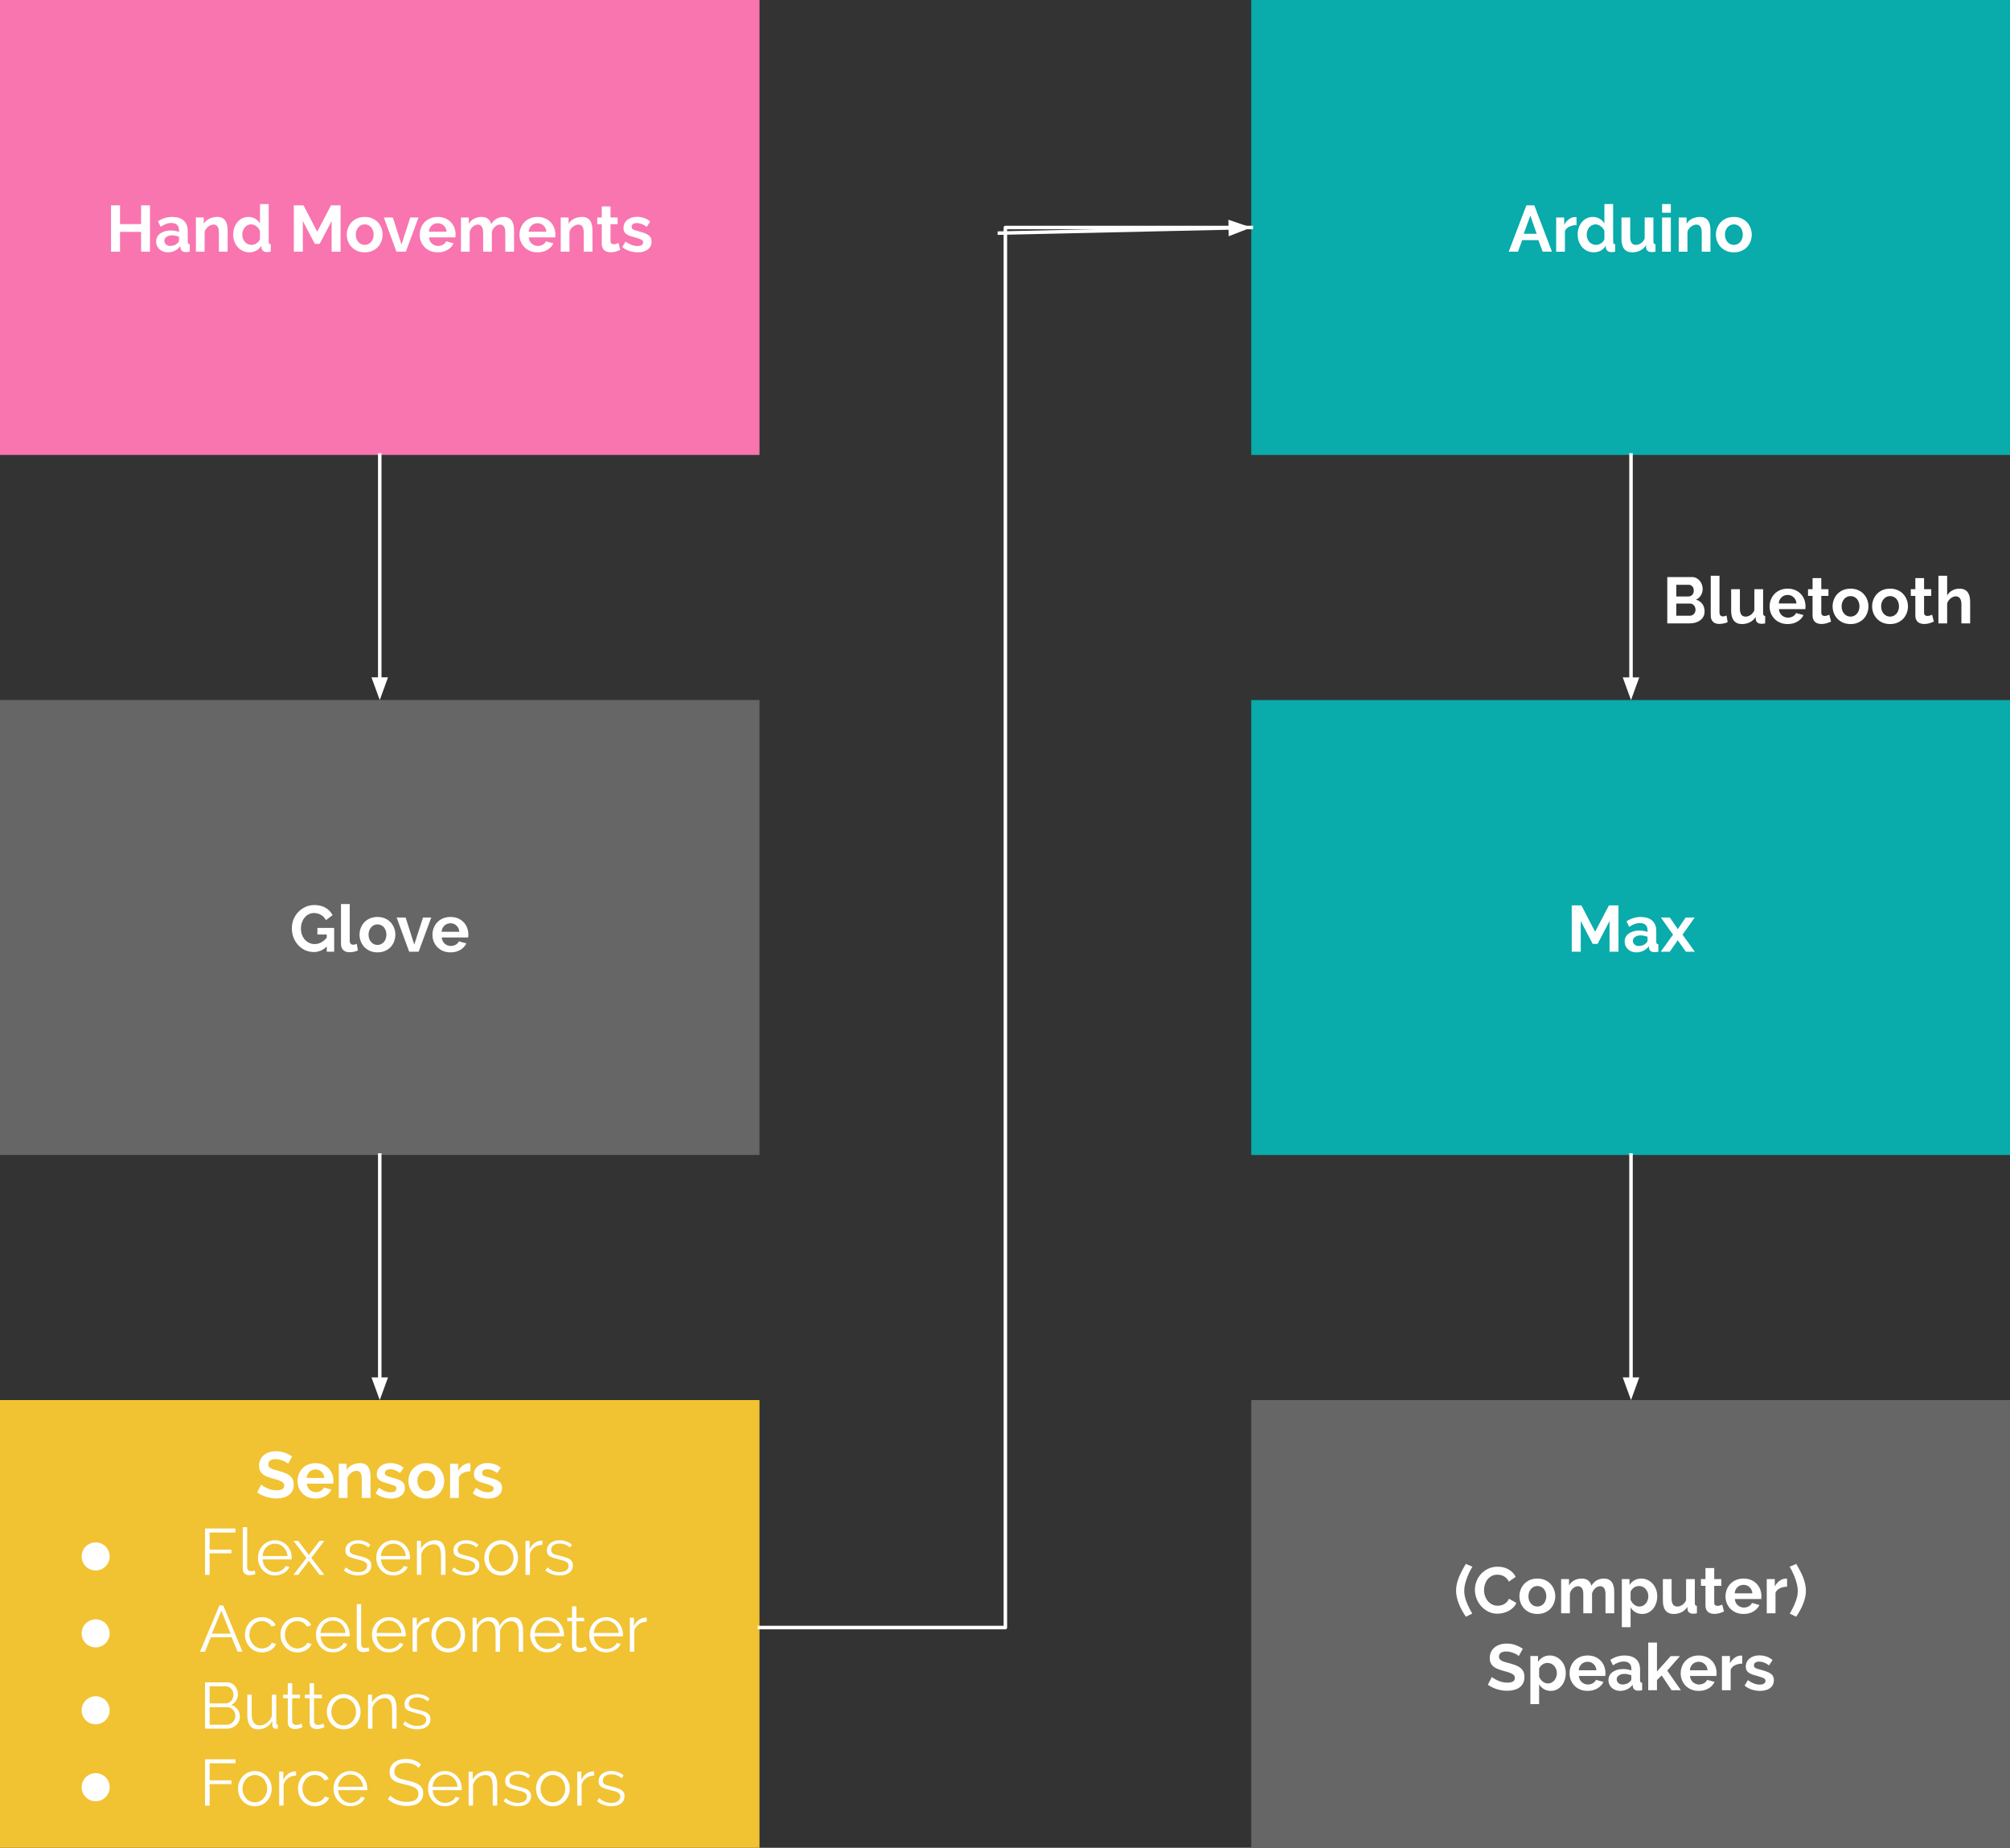 <svg version="1.1" viewBox="0.0 0.0 574.982 528.459" fill="none" stroke="none" stroke-linecap="square" stroke-miterlimit="10" xmlns:xlink="http://www.w3.org/1999/xlink" xmlns="http://www.w3.org/2000/svg"><rect x="0.0" y="0.0" width="574.982" height="528.459" fill="#333333" stroke="none"/><clipPath id="p.0"><path d="m0 0l574.982 0l0 528.459l-574.982 0l0 -528.459z" clip-rule="nonzero"/></clipPath><g clip-path="url(#p.0)"><path fill="#000000" fill-opacity="0.0" d="m0 0l574.982 0l0 528.459l-574.982 0z" fill-rule="evenodd"/><path fill="#f1c232" d="m0 400.42l217.26 0l0 130.11l-217.26 0z" fill-rule="evenodd"/><path fill="#ffffff" d="m82.421 418.614q-0.125 -0.125 -0.469 -0.344q-0.344 -0.234 -0.844 -0.438q-0.484 -0.219 -1.062 -0.359q-0.578 -0.156 -1.188 -0.156q-1.062 0 -1.594 0.391q-0.516 0.391 -0.516 1.094q0 0.422 0.203 0.688q0.203 0.266 0.562 0.469q0.375 0.203 0.938 0.375q0.578 0.172 1.328 0.359q0.969 0.266 1.75 0.562q0.797 0.297 1.344 0.75q0.562 0.438 0.859 1.062q0.297 0.625 0.297 1.547q0 1.062 -0.406 1.812q-0.391 0.75 -1.078 1.219q-0.672 0.469 -1.562 0.688q-0.891 0.219 -1.859 0.219q-1.484 0 -2.953 -0.453q-1.453 -0.453 -2.609 -1.266l1.141 -2.219q0.172 0.156 0.609 0.438q0.438 0.266 1.031 0.547q0.594 0.266 1.328 0.453q0.734 0.172 1.484 0.172q2.141 0 2.141 -1.359q0 -0.422 -0.25 -0.719q-0.234 -0.297 -0.688 -0.516q-0.453 -0.234 -1.094 -0.422q-0.625 -0.188 -1.406 -0.406q-0.953 -0.266 -1.656 -0.562q-0.703 -0.312 -1.172 -0.734q-0.453 -0.422 -0.688 -0.969q-0.234 -0.547 -0.234 -1.312q0 -1.016 0.375 -1.797q0.375 -0.781 1.031 -1.297q0.656 -0.531 1.531 -0.797q0.891 -0.281 1.891 -0.281q1.406 0 2.578 0.438q1.172 0.438 2.047 1.047l-1.141 2.078zm7.843 9.969q-1.172 0 -2.125 -0.391q-0.953 -0.406 -1.625 -1.094q-0.672 -0.703 -1.047 -1.609q-0.359 -0.922 -0.359 -1.922q0 -1.047 0.359 -1.969q0.359 -0.922 1.031 -1.625q0.672 -0.703 1.625 -1.109q0.969 -0.406 2.156 -0.406q1.203 0 2.141 0.406q0.938 0.406 1.594 1.094q0.672 0.688 1.016 1.609q0.344 0.922 0.344 1.906q0 0.234 -0.016 0.469q0 0.219 -0.031 0.375l-7.562 0q0.062 0.578 0.281 1.031q0.219 0.438 0.578 0.75q0.359 0.312 0.797 0.484q0.453 0.172 0.938 0.172q0.75 0 1.406 -0.359q0.656 -0.375 0.906 -0.969l2.141 0.594q-0.531 1.125 -1.719 1.844q-1.188 0.719 -2.828 0.719zm2.531 -5.891q-0.094 -1.109 -0.812 -1.766q-0.719 -0.672 -1.734 -0.672q-0.5 0 -0.953 0.188q-0.438 0.172 -0.781 0.5q-0.328 0.312 -0.547 0.766q-0.203 0.438 -0.234 0.984l5.062 0zm13.191 5.703l-2.5 0l0 -5.484q0 -1.172 -0.406 -1.719q-0.406 -0.547 -1.141 -0.547q-0.375 0 -0.766 0.156q-0.391 0.156 -0.734 0.422q-0.344 0.266 -0.625 0.641q-0.281 0.375 -0.406 0.828l0 5.703l-2.5 0l0 -9.781l2.25 0l0 1.812q0.547 -0.938 1.562 -1.453q1.031 -0.516 2.328 -0.516q0.906 0 1.484 0.344q0.578 0.328 0.891 0.875q0.328 0.531 0.438 1.219q0.125 0.688 0.125 1.406l0 6.094zm5.878 0.188q-1.234 0 -2.406 -0.391q-1.172 -0.391 -2.016 -1.125l0.938 -1.562q0.891 0.641 1.734 0.969q0.859 0.312 1.703 0.312q0.734 0 1.156 -0.281q0.438 -0.281 0.438 -0.797q0 -0.516 -0.5 -0.75q-0.5 -0.25 -1.641 -0.578q-0.953 -0.25 -1.625 -0.484q-0.672 -0.25 -1.078 -0.562q-0.406 -0.312 -0.594 -0.703q-0.188 -0.406 -0.188 -0.969q0 -0.75 0.281 -1.344q0.297 -0.594 0.812 -1.016q0.531 -0.422 1.219 -0.641q0.703 -0.234 1.531 -0.234q1.094 0 2.047 0.328q0.969 0.312 1.766 1.016l-1.0 1.516q-0.75 -0.562 -1.453 -0.812q-0.688 -0.266 -1.375 -0.266q-0.641 0 -1.078 0.266q-0.422 0.25 -0.422 0.828q0 0.266 0.094 0.438q0.109 0.156 0.328 0.297q0.234 0.125 0.594 0.25q0.359 0.125 0.906 0.25q1.0 0.266 1.719 0.531q0.719 0.25 1.172 0.594q0.469 0.328 0.672 0.766q0.219 0.438 0.219 1.062q0 1.438 -1.062 2.266q-1.062 0.828 -2.891 0.828zm10.1 0q-1.203 0 -2.156 -0.406q-0.938 -0.422 -1.609 -1.109q-0.656 -0.703 -1.016 -1.609q-0.359 -0.922 -0.359 -1.938q0 -1.016 0.359 -1.922q0.359 -0.922 1.016 -1.625q0.672 -0.703 1.609 -1.109q0.953 -0.406 2.156 -0.406q1.188 0 2.125 0.406q0.953 0.406 1.609 1.109q0.672 0.703 1.016 1.625q0.359 0.906 0.359 1.922q0 1.016 -0.359 1.938q-0.344 0.906 -1.0 1.609q-0.656 0.688 -1.609 1.109q-0.953 0.406 -2.141 0.406zm-2.562 -5.062q0 0.656 0.188 1.188q0.203 0.531 0.547 0.922q0.344 0.391 0.812 0.609q0.469 0.219 1.016 0.219q0.531 0 1.0 -0.219q0.469 -0.219 0.812 -0.609q0.344 -0.391 0.531 -0.922q0.203 -0.547 0.203 -1.203q0 -0.625 -0.203 -1.172q-0.188 -0.547 -0.531 -0.938q-0.344 -0.391 -0.812 -0.594q-0.469 -0.219 -1.0 -0.219q-0.547 0 -1.016 0.219q-0.469 0.219 -0.812 0.625q-0.344 0.391 -0.547 0.938q-0.188 0.531 -0.188 1.156zm15.165 -2.734q-1.125 0.016 -2.031 0.438q-0.891 0.422 -1.281 1.266l0 5.906l-2.5 0l0 -9.781l2.297 0l0 2.094q0.25 -0.5 0.609 -0.906q0.359 -0.406 0.766 -0.703q0.406 -0.297 0.828 -0.453q0.422 -0.156 0.812 -0.156q0.203 0 0.297 0q0.109 0 0.203 0.016l0 2.281zm5.095 7.797q-1.234 0 -2.406 -0.391q-1.172 -0.391 -2.016 -1.125l0.938 -1.562q0.891 0.641 1.734 0.969q0.859 0.312 1.703 0.312q0.734 0 1.156 -0.281q0.438 -0.281 0.438 -0.797q0 -0.516 -0.5 -0.75q-0.5 -0.25 -1.641 -0.578q-0.953 -0.25 -1.625 -0.484q-0.672 -0.25 -1.078 -0.562q-0.406 -0.312 -0.594 -0.703q-0.188 -0.406 -0.188 -0.969q0 -0.75 0.281 -1.344q0.297 -0.594 0.812 -1.016q0.531 -0.422 1.219 -0.641q0.703 -0.234 1.531 -0.234q1.094 0 2.047 0.328q0.969 0.312 1.766 1.016l-1.0 1.516q-0.75 -0.562 -1.453 -0.812q-0.688 -0.266 -1.375 -0.266q-0.641 0 -1.078 0.266q-0.422 0.25 -0.422 0.828q0 0.266 0.094 0.438q0.109 0.156 0.328 0.297q0.234 0.125 0.594 0.25q0.359 0.125 0.906 0.25q1.0 0.266 1.719 0.531q0.719 0.25 1.172 0.594q0.469 0.328 0.672 0.766q0.219 0.438 0.219 1.062q0 1.438 -1.062 2.266q-1.062 0.828 -2.891 0.828z" fill-rule="nonzero"/><path fill="#ffffff" d="m27.372 441.114q1.0 0 1.969 0.531q0.969 0.516 1.5 1.484q0.531 0.969 0.531 2.0q0 1.672 -1.172 2.844q-1.172 1.172 -2.828 1.172q-1.672 0 -2.844 -1.172q-1.172 -1.172 -1.172 -2.844q0 -1.047 0.531 -2.0q0.547 -0.969 1.5 -1.484q0.969 -0.531 1.984 -0.531z" fill-rule="nonzero"/><path fill="#ffffff" d="m58.656 450.395l0 -13.25l8.703 0l0 1.156l-7.391 0l0 4.875l6.234 0l0 1.078l-6.234 0l0 6.141l-1.312 0zm10.785 -13.625l1.266 0l0 11.422q0 0.547 0.297 0.859q0.312 0.297 0.844 0.297q0.203 0 0.484 -0.047q0.281 -0.062 0.531 -0.156l0.219 1.031q-0.359 0.141 -0.875 0.234q-0.5 0.094 -0.875 0.094q-0.875 0 -1.391 -0.484q-0.5 -0.5 -0.5 -1.391l0 -11.859zm9.215 13.812q-1.062 0 -1.953 -0.391q-0.875 -0.406 -1.531 -1.109q-0.656 -0.703 -1.016 -1.609q-0.359 -0.922 -0.359 -1.969q0 -1.016 0.359 -1.922q0.359 -0.906 1.0 -1.578q0.656 -0.688 1.547 -1.094q0.891 -0.406 1.938 -0.406q1.062 0 1.938 0.406q0.891 0.406 1.531 1.094q0.641 0.688 0.984 1.594q0.359 0.891 0.359 1.891q0 0.156 0 0.312q0 0.141 -0.016 0.188l-8.328 0q0.062 0.781 0.359 1.453q0.312 0.656 0.797 1.141q0.484 0.484 1.109 0.766q0.625 0.266 1.344 0.266q0.469 0 0.922 -0.125q0.469 -0.141 0.859 -0.359q0.391 -0.234 0.703 -0.547q0.328 -0.328 0.5 -0.719l1.094 0.297q-0.219 0.531 -0.641 0.969q-0.406 0.438 -0.953 0.766q-0.531 0.328 -1.188 0.5q-0.641 0.188 -1.359 0.188zm3.578 -5.562q-0.047 -0.781 -0.359 -1.422q-0.312 -0.641 -0.781 -1.109q-0.469 -0.469 -1.094 -0.734q-0.625 -0.266 -1.344 -0.266q-0.703 0 -1.344 0.266q-0.625 0.266 -1.109 0.734q-0.469 0.469 -0.766 1.125q-0.281 0.641 -0.344 1.406l7.141 0zm3.065 -4.344l2.906 3.812l0.156 0.266l0.141 -0.266l2.922 -3.812l1.359 0l-3.719 4.891l3.719 4.828l-1.359 0l-2.922 -3.781l-0.141 -0.266l-0.156 0.266l-2.906 3.781l-1.359 0l3.719 -4.828l-3.719 -4.891l1.359 0zm17.144 9.906q-1.141 0 -2.219 -0.375q-1.078 -0.375 -1.859 -1.078l0.578 -0.859q0.812 0.672 1.656 1.016q0.859 0.328 1.828 0.328q1.172 0 1.875 -0.469q0.703 -0.484 0.703 -1.359q0 -0.406 -0.188 -0.672q-0.188 -0.281 -0.562 -0.484q-0.359 -0.203 -0.906 -0.359q-0.547 -0.172 -1.281 -0.328q-0.828 -0.219 -1.453 -0.422q-0.609 -0.203 -1.016 -0.453q-0.406 -0.266 -0.609 -0.641q-0.188 -0.391 -0.188 -0.969q0 -0.734 0.281 -1.281q0.297 -0.562 0.797 -0.922q0.5 -0.375 1.156 -0.562q0.656 -0.188 1.406 -0.188q1.125 0 2.031 0.375q0.922 0.359 1.484 0.953l-0.625 0.75q-0.531 -0.562 -1.312 -0.844q-0.781 -0.281 -1.609 -0.281q-0.516 0 -0.938 0.109q-0.422 0.094 -0.75 0.328q-0.328 0.219 -0.516 0.562q-0.188 0.344 -0.188 0.812q0 0.391 0.125 0.641q0.141 0.234 0.438 0.422q0.297 0.172 0.75 0.312q0.453 0.141 1.109 0.281q0.938 0.219 1.641 0.453q0.719 0.219 1.188 0.516q0.469 0.297 0.703 0.734q0.25 0.422 0.25 1.047q0 1.344 -1.031 2.125q-1.016 0.781 -2.75 0.781zm10.054 0q-1.062 0 -1.953 -0.391q-0.875 -0.406 -1.531 -1.109q-0.656 -0.703 -1.016 -1.609q-0.359 -0.922 -0.359 -1.969q0 -1.016 0.359 -1.922q0.359 -0.906 1.0 -1.578q0.656 -0.688 1.547 -1.094q0.891 -0.406 1.938 -0.406q1.062 0 1.938 0.406q0.891 0.406 1.531 1.094q0.641 0.688 0.984 1.594q0.359 0.891 0.359 1.891q0 0.156 0 0.312q0 0.141 -0.016 0.188l-8.328 0q0.062 0.781 0.359 1.453q0.312 0.656 0.797 1.141q0.484 0.484 1.109 0.766q0.625 0.266 1.344 0.266q0.469 0 0.922 -0.125q0.469 -0.141 0.859 -0.359q0.391 -0.234 0.703 -0.547q0.328 -0.328 0.5 -0.719l1.094 0.297q-0.219 0.531 -0.641 0.969q-0.406 0.438 -0.953 0.766q-0.531 0.328 -1.188 0.5q-0.641 0.188 -1.359 0.188zm3.578 -5.562q-0.047 -0.781 -0.359 -1.422q-0.312 -0.641 -0.781 -1.109q-0.469 -0.469 -1.094 -0.734q-0.625 -0.266 -1.344 -0.266q-0.703 0 -1.344 0.266q-0.625 0.266 -1.109 0.734q-0.469 0.469 -0.766 1.125q-0.281 0.641 -0.344 1.406l7.141 0zm11.357 5.375l-1.281 0l0 -5.422q0 -1.734 -0.516 -2.516q-0.5 -0.797 -1.562 -0.797q-0.562 0 -1.125 0.203q-0.562 0.203 -1.047 0.578q-0.469 0.375 -0.844 0.891q-0.375 0.516 -0.531 1.109l0 5.953l-1.266 0l0 -9.719l1.156 0l0 2.203q0.594 -1.062 1.703 -1.719q1.109 -0.656 2.406 -0.656q0.812 0 1.359 0.297q0.562 0.297 0.891 0.844q0.344 0.547 0.5 1.328q0.156 0.781 0.156 1.734l0 5.688zm5.923 0.188q-1.141 0 -2.219 -0.375q-1.078 -0.375 -1.859 -1.078l0.578 -0.859q0.812 0.672 1.656 1.016q0.859 0.328 1.828 0.328q1.172 0 1.875 -0.469q0.703 -0.484 0.703 -1.359q0 -0.406 -0.188 -0.672q-0.188 -0.281 -0.562 -0.484q-0.359 -0.203 -0.906 -0.359q-0.547 -0.172 -1.281 -0.328q-0.828 -0.219 -1.453 -0.422q-0.609 -0.203 -1.016 -0.453q-0.406 -0.266 -0.609 -0.641q-0.188 -0.391 -0.188 -0.969q0 -0.734 0.281 -1.281q0.297 -0.562 0.797 -0.922q0.5 -0.375 1.156 -0.562q0.656 -0.188 1.406 -0.188q1.125 0 2.031 0.375q0.922 0.359 1.484 0.953l-0.625 0.75q-0.531 -0.562 -1.312 -0.844q-0.781 -0.281 -1.609 -0.281q-0.516 0 -0.938 0.109q-0.422 0.094 -0.75 0.328q-0.328 0.219 -0.516 0.562q-0.188 0.344 -0.188 0.812q0 0.391 0.125 0.641q0.141 0.234 0.438 0.422q0.297 0.172 0.75 0.312q0.453 0.141 1.109 0.281q0.938 0.219 1.641 0.453q0.719 0.219 1.188 0.516q0.469 0.297 0.703 0.734q0.25 0.422 0.25 1.047q0 1.344 -1.031 2.125q-1.016 0.781 -2.75 0.781zm10.007 0q-1.062 0 -1.953 -0.391q-0.875 -0.406 -1.516 -1.094q-0.641 -0.703 -1.0 -1.609q-0.344 -0.922 -0.344 -1.922q0 -1.031 0.359 -1.938q0.359 -0.922 1.0 -1.609q0.656 -0.688 1.531 -1.094q0.875 -0.422 1.922 -0.422q1.031 0 1.922 0.422q0.891 0.406 1.531 1.094q0.641 0.688 1.0 1.609q0.375 0.906 0.375 1.938q0 1.0 -0.359 1.922q-0.359 0.906 -1.0 1.609q-0.641 0.688 -1.531 1.094q-0.875 0.391 -1.938 0.391zm-3.531 -5.0q0 0.812 0.281 1.516q0.281 0.703 0.75 1.234q0.484 0.531 1.125 0.828q0.641 0.297 1.375 0.297q0.719 0 1.359 -0.297q0.656 -0.312 1.141 -0.844q0.484 -0.531 0.75 -1.234q0.281 -0.719 0.281 -1.531q0 -0.812 -0.281 -1.531q-0.266 -0.719 -0.75 -1.25q-0.484 -0.531 -1.141 -0.828q-0.641 -0.312 -1.359 -0.312q-0.734 0 -1.375 0.312q-0.625 0.297 -1.109 0.844q-0.484 0.531 -0.766 1.25q-0.281 0.719 -0.281 1.547zm15.335 -3.781q-1.281 0.031 -2.234 0.703q-0.953 0.672 -1.344 1.844l0 6.047l-1.266 0l0 -9.719l1.188 0l0 2.328q0.547 -1.109 1.453 -1.75q0.922 -0.641 1.953 -0.641q0.156 0 0.25 0.031l0 1.156zm4.923 8.781q-1.141 0 -2.219 -0.375q-1.078 -0.375 -1.859 -1.078l0.578 -0.859q0.812 0.672 1.656 1.016q0.859 0.328 1.828 0.328q1.172 0 1.875 -0.469q0.703 -0.484 0.703 -1.359q0 -0.406 -0.188 -0.672q-0.188 -0.281 -0.562 -0.484q-0.359 -0.203 -0.906 -0.359q-0.547 -0.172 -1.281 -0.328q-0.828 -0.219 -1.453 -0.422q-0.609 -0.203 -1.016 -0.453q-0.406 -0.266 -0.609 -0.641q-0.188 -0.391 -0.188 -0.969q0 -0.734 0.281 -1.281q0.297 -0.562 0.797 -0.922q0.5 -0.375 1.156 -0.562q0.656 -0.188 1.406 -0.188q1.125 0 2.031 0.375q0.922 0.359 1.484 0.953l-0.625 0.75q-0.531 -0.562 -1.312 -0.844q-0.781 -0.281 -1.609 -0.281q-0.516 0 -0.938 0.109q-0.422 0.094 -0.75 0.328q-0.328 0.219 -0.516 0.562q-0.188 0.344 -0.188 0.812q0 0.391 0.125 0.641q0.141 0.234 0.438 0.422q0.297 0.172 0.75 0.312q0.453 0.141 1.109 0.281q0.938 0.219 1.641 0.453q0.719 0.219 1.188 0.516q0.469 0.297 0.703 0.734q0.25 0.422 0.25 1.047q0 1.344 -1.031 2.125q-1.016 0.781 -2.75 0.781z" fill-rule="nonzero"/><path fill="#ffffff" d="m27.372 463.114q1.0 0 1.969 0.531q0.969 0.516 1.5 1.484q0.531 0.969 0.531 2.0q0 1.672 -1.172 2.844q-1.172 1.172 -2.828 1.172q-1.672 0 -2.844 -1.172q-1.172 -1.172 -1.172 -2.844q0 -1.047 0.531 -2.0q0.547 -0.969 1.5 -1.484q0.969 -0.531 1.984 -0.531z" fill-rule="nonzero"/><path fill="#ffffff" d="m62.766 459.145l1.094 0l5.516 13.25l-1.391 0l-1.719 -4.141l-5.938 0l-1.703 4.141l-1.406 0l5.547 -13.25zm3.203 8.078l-2.656 -6.547l-2.719 6.547l5.375 0zm4.116 0.281q0 -1.016 0.344 -1.938q0.359 -0.922 1.0 -1.594q0.641 -0.688 1.531 -1.078q0.906 -0.391 1.984 -0.391q1.391 0 2.406 0.625q1.031 0.625 1.547 1.688l-1.219 0.391q-0.422 -0.734 -1.156 -1.156q-0.734 -0.422 -1.625 -0.422q-0.75 0 -1.406 0.297q-0.641 0.297 -1.109 0.812q-0.469 0.516 -0.75 1.219q-0.266 0.703 -0.266 1.547q0 0.828 0.281 1.562q0.281 0.719 0.766 1.25q0.484 0.531 1.125 0.844q0.641 0.297 1.375 0.297q0.469 0 0.922 -0.125q0.453 -0.125 0.844 -0.359q0.391 -0.234 0.672 -0.531q0.281 -0.297 0.391 -0.641l1.25 0.375q-0.203 0.516 -0.594 0.953q-0.391 0.438 -0.922 0.766q-0.531 0.328 -1.172 0.5q-0.641 0.188 -1.344 0.188q-1.062 0 -1.953 -0.391q-0.891 -0.406 -1.547 -1.109q-0.656 -0.703 -1.016 -1.609q-0.359 -0.922 -0.359 -1.969zm10.149 0q0 -1.016 0.344 -1.938q0.359 -0.922 1.0 -1.594q0.641 -0.688 1.531 -1.078q0.906 -0.391 1.984 -0.391q1.391 0 2.406 0.625q1.031 0.625 1.547 1.688l-1.219 0.391q-0.422 -0.734 -1.156 -1.156q-0.734 -0.422 -1.625 -0.422q-0.75 0 -1.406 0.297q-0.641 0.297 -1.109 0.812q-0.469 0.516 -0.75 1.219q-0.266 0.703 -0.266 1.547q0 0.828 0.281 1.562q0.281 0.719 0.766 1.25q0.484 0.531 1.125 0.844q0.641 0.297 1.375 0.297q0.469 0 0.922 -0.125q0.453 -0.125 0.844 -0.359q0.391 -0.234 0.672 -0.531q0.281 -0.297 0.391 -0.641l1.25 0.375q-0.203 0.516 -0.594 0.953q-0.391 0.438 -0.922 0.766q-0.531 0.328 -1.172 0.5q-0.641 0.188 -1.344 0.188q-1.062 0 -1.953 -0.391q-0.891 -0.406 -1.547 -1.109q-0.656 -0.703 -1.016 -1.609q-0.359 -0.922 -0.359 -1.969zm15.008 5.078q-1.062 0 -1.953 -0.391q-0.875 -0.406 -1.531 -1.109q-0.656 -0.703 -1.016 -1.609q-0.359 -0.922 -0.359 -1.969q0 -1.016 0.359 -1.922q0.359 -0.906 1.0 -1.578q0.656 -0.688 1.547 -1.094q0.891 -0.406 1.938 -0.406q1.062 0 1.938 0.406q0.891 0.406 1.531 1.094q0.641 0.688 0.984 1.594q0.359 0.891 0.359 1.891q0 0.156 0 0.312q0 0.141 -0.016 0.188l-8.328 0q0.062 0.781 0.359 1.453q0.312 0.656 0.797 1.141q0.484 0.484 1.109 0.766q0.625 0.266 1.344 0.266q0.469 0 0.922 -0.125q0.469 -0.141 0.859 -0.359q0.391 -0.234 0.703 -0.547q0.328 -0.328 0.5 -0.719l1.094 0.297q-0.219 0.531 -0.641 0.969q-0.406 0.438 -0.953 0.766q-0.531 0.328 -1.188 0.5q-0.641 0.188 -1.359 0.188zm3.578 -5.562q-0.047 -0.781 -0.359 -1.422q-0.312 -0.641 -0.781 -1.109q-0.469 -0.469 -1.094 -0.734q-0.625 -0.266 -1.344 -0.266q-0.703 0 -1.344 0.266q-0.625 0.266 -1.109 0.734q-0.469 0.469 -0.766 1.125q-0.281 0.641 -0.344 1.406l7.141 0zm3.232 -8.25l1.266 0l0 11.422q0 0.547 0.297 0.859q0.312 0.297 0.844 0.297q0.203 0 0.484 -0.047q0.281 -0.062 0.531 -0.156l0.219 1.031q-0.359 0.141 -0.875 0.234q-0.5 0.094 -0.875 0.094q-0.875 0 -1.391 -0.484q-0.5 -0.5 -0.5 -1.391l0 -11.859zm9.215 13.812q-1.062 0 -1.953 -0.391q-0.875 -0.406 -1.531 -1.109q-0.656 -0.703 -1.016 -1.609q-0.359 -0.922 -0.359 -1.969q0 -1.016 0.359 -1.922q0.359 -0.906 1.0 -1.578q0.656 -0.688 1.547 -1.094q0.891 -0.406 1.938 -0.406q1.062 0 1.938 0.406q0.891 0.406 1.531 1.094q0.641 0.688 0.984 1.594q0.359 0.891 0.359 1.891q0 0.156 0 0.312q0 0.141 -0.016 0.188l-8.328 0q0.062 0.781 0.359 1.453q0.312 0.656 0.797 1.141q0.484 0.484 1.109 0.766q0.625 0.266 1.344 0.266q0.469 0 0.922 -0.125q0.469 -0.141 0.859 -0.359q0.391 -0.234 0.703 -0.547q0.328 -0.328 0.5 -0.719l1.094 0.297q-0.219 0.531 -0.641 0.969q-0.406 0.438 -0.953 0.766q-0.531 0.328 -1.188 0.5q-0.641 0.188 -1.359 0.188zm3.578 -5.562q-0.047 -0.781 -0.359 -1.422q-0.312 -0.641 -0.781 -1.109q-0.469 -0.469 -1.094 -0.734q-0.625 -0.266 -1.344 -0.266q-0.703 0 -1.344 0.266q-0.625 0.266 -1.109 0.734q-0.469 0.469 -0.766 1.125q-0.281 0.641 -0.344 1.406l7.141 0zm8.029 -3.219q-1.281 0.031 -2.234 0.703q-0.953 0.672 -1.344 1.844l0 6.047l-1.266 0l0 -9.719l1.188 0l0 2.328q0.547 -1.109 1.453 -1.75q0.922 -0.641 1.953 -0.641q0.156 0 0.25 0.031l0 1.156zm5.36 8.781q-1.062 0 -1.953 -0.391q-0.875 -0.406 -1.516 -1.094q-0.641 -0.703 -1.0 -1.609q-0.344 -0.922 -0.344 -1.922q0 -1.031 0.359 -1.938q0.359 -0.922 1.0 -1.609q0.656 -0.688 1.531 -1.094q0.875 -0.422 1.922 -0.422q1.031 0 1.922 0.422q0.891 0.406 1.531 1.094q0.641 0.688 1.0 1.609q0.375 0.906 0.375 1.938q0 1.0 -0.359 1.922q-0.359 0.906 -1.0 1.609q-0.641 0.688 -1.531 1.094q-0.875 0.391 -1.938 0.391zm-3.531 -5.0q0 0.812 0.281 1.516q0.281 0.703 0.75 1.234q0.484 0.531 1.125 0.828q0.641 0.297 1.375 0.297q0.719 0 1.359 -0.297q0.656 -0.312 1.141 -0.844q0.484 -0.531 0.75 -1.234q0.281 -0.719 0.281 -1.531q0 -0.812 -0.281 -1.531q-0.266 -0.719 -0.75 -1.25q-0.484 -0.531 -1.141 -0.828q-0.641 -0.312 -1.359 -0.312q-0.734 0 -1.375 0.312q-0.625 0.297 -1.109 0.844q-0.484 0.531 -0.766 1.25q-0.281 0.719 -0.281 1.547zm24.944 4.812l-1.266 0l0 -5.422q0 -1.703 -0.547 -2.5q-0.547 -0.812 -1.609 -0.812q-0.547 0 -1.047 0.203q-0.5 0.203 -0.922 0.578q-0.406 0.375 -0.734 0.891q-0.312 0.516 -0.484 1.125l0 5.938l-1.266 0l0 -5.422q0 -1.734 -0.531 -2.516q-0.516 -0.797 -1.594 -0.797q-1.109 0 -1.969 0.766q-0.844 0.766 -1.219 2.016l0 5.953l-1.266 0l0 -9.719l1.156 0l0 2.203q0.594 -1.125 1.562 -1.75q0.969 -0.625 2.141 -0.625q1.234 0 1.969 0.703q0.734 0.688 0.906 1.797q1.359 -2.5 3.75 -2.5q0.828 0 1.391 0.297q0.562 0.297 0.906 0.859q0.359 0.547 0.516 1.328q0.156 0.766 0.156 1.719l0 5.688zm6.879 0.188q-1.062 0 -1.953 -0.391q-0.875 -0.406 -1.531 -1.109q-0.656 -0.703 -1.016 -1.609q-0.359 -0.922 -0.359 -1.969q0 -1.016 0.359 -1.922q0.359 -0.906 1.0 -1.578q0.656 -0.688 1.547 -1.094q0.891 -0.406 1.938 -0.406q1.062 0 1.938 0.406q0.891 0.406 1.531 1.094q0.641 0.688 0.984 1.594q0.359 0.891 0.359 1.891q0 0.156 0 0.312q0 0.141 -0.016 0.188l-8.328 0q0.062 0.781 0.359 1.453q0.312 0.656 0.797 1.141q0.484 0.484 1.109 0.766q0.625 0.266 1.344 0.266q0.469 0 0.922 -0.125q0.469 -0.141 0.859 -0.359q0.391 -0.234 0.703 -0.547q0.328 -0.328 0.5 -0.719l1.094 0.297q-0.219 0.531 -0.641 0.969q-0.406 0.438 -0.953 0.766q-0.531 0.328 -1.188 0.5q-0.641 0.188 -1.359 0.188zm3.578 -5.562q-0.047 -0.781 -0.359 -1.422q-0.312 -0.641 -0.781 -1.109q-0.469 -0.469 -1.094 -0.734q-0.625 -0.266 -1.344 -0.266q-0.703 0 -1.344 0.266q-0.625 0.266 -1.109 0.734q-0.469 0.469 -0.766 1.125q-0.281 0.641 -0.344 1.406l7.141 0zm7.767 4.906q-0.109 0.062 -0.328 0.156q-0.219 0.094 -0.5 0.188q-0.266 0.094 -0.625 0.156q-0.359 0.078 -0.75 0.078q-0.406 0 -0.781 -0.109q-0.375 -0.109 -0.656 -0.344q-0.281 -0.234 -0.453 -0.578q-0.156 -0.359 -0.156 -0.828l0 -6.969l-1.344 0l0 -1.0l1.344 0l0 -3.281l1.266 0l0 3.281l2.234 0l0 1.0l-2.234 0l0 6.609q0.031 0.547 0.375 0.797q0.359 0.25 0.797 0.25q0.547 0 0.953 -0.172q0.406 -0.188 0.531 -0.266l0.328 1.031zm5.538 0.656q-1.062 0 -1.953 -0.391q-0.875 -0.406 -1.531 -1.109q-0.656 -0.703 -1.016 -1.609q-0.359 -0.922 -0.359 -1.969q0 -1.016 0.359 -1.922q0.359 -0.906 1.0 -1.578q0.656 -0.688 1.547 -1.094q0.891 -0.406 1.938 -0.406q1.062 0 1.938 0.406q0.891 0.406 1.531 1.094q0.641 0.688 0.984 1.594q0.359 0.891 0.359 1.891q0 0.156 0 0.312q0 0.141 -0.016 0.188l-8.328 0q0.062 0.781 0.359 1.453q0.312 0.656 0.797 1.141q0.484 0.484 1.109 0.766q0.625 0.266 1.344 0.266q0.469 0 0.922 -0.125q0.469 -0.141 0.859 -0.359q0.391 -0.234 0.703 -0.547q0.328 -0.328 0.5 -0.719l1.094 0.297q-0.219 0.531 -0.641 0.969q-0.406 0.438 -0.953 0.766q-0.531 0.328 -1.188 0.5q-0.641 0.188 -1.359 0.188zm3.578 -5.562q-0.047 -0.781 -0.359 -1.422q-0.312 -0.641 -0.781 -1.109q-0.469 -0.469 -1.094 -0.734q-0.625 -0.266 -1.344 -0.266q-0.703 0 -1.344 0.266q-0.625 0.266 -1.109 0.734q-0.469 0.469 -0.766 1.125q-0.281 0.641 -0.344 1.406l7.141 0zm8.029 -3.219q-1.281 0.031 -2.234 0.703q-0.953 0.672 -1.344 1.844l0 6.047l-1.266 0l0 -9.719l1.188 0l0 2.328q0.547 -1.109 1.453 -1.75q0.922 -0.641 1.953 -0.641q0.156 0 0.25 0.031l0 1.156z" fill-rule="nonzero"/><path fill="#ffffff" d="m27.372 485.114q1.0 0 1.969 0.531q0.969 0.516 1.5 1.484q0.531 0.969 0.531 2.0q0 1.672 -1.172 2.844q-1.172 1.172 -2.828 1.172q-1.672 0 -2.844 -1.172q-1.172 -1.172 -1.172 -2.844q0 -1.047 0.531 -2.0q0.547 -0.969 1.5 -1.484q0.969 -0.531 1.984 -0.531z" fill-rule="nonzero"/><path fill="#ffffff" d="m68.625 490.973q0 0.75 -0.297 1.375q-0.297 0.625 -0.812 1.094q-0.5 0.453 -1.172 0.703q-0.672 0.25 -1.438 0.25l-6.25 0l0 -13.25l6.391 0q0.688 0 1.234 0.297q0.562 0.297 0.953 0.781q0.406 0.469 0.609 1.078q0.219 0.609 0.219 1.219q0 1.016 -0.5 1.844q-0.5 0.828 -1.406 1.234q1.141 0.344 1.797 1.266q0.672 0.906 0.672 2.109zm-1.312 -0.219q0 -0.484 -0.172 -0.938q-0.156 -0.453 -0.469 -0.797q-0.312 -0.359 -0.734 -0.562q-0.406 -0.219 -0.891 -0.219l-5.078 0l0 5.016l4.938 0q0.5 0 0.938 -0.203q0.453 -0.203 0.766 -0.547q0.328 -0.344 0.516 -0.797q0.188 -0.469 0.188 -0.953zm-7.344 -8.469l0 4.891l4.547 0q0.484 0 0.906 -0.203q0.422 -0.203 0.719 -0.531q0.297 -0.344 0.469 -0.781q0.172 -0.438 0.172 -0.922q0 -0.516 -0.172 -0.953q-0.156 -0.453 -0.453 -0.781q-0.281 -0.328 -0.672 -0.516q-0.391 -0.203 -0.859 -0.203l-4.656 0zm13.894 12.297q-1.578 0 -2.359 -1.047q-0.766 -1.062 -0.766 -3.156l0 -5.703l1.266 0l0 5.484q0 3.297 2.25 3.297q0.562 0 1.094 -0.188q0.547 -0.188 1.0 -0.531q0.469 -0.359 0.828 -0.844q0.359 -0.484 0.594 -1.094l0 -6.125l1.266 0l0 8.078q0 0.516 0.453 0.516l0 1.125q-0.234 0.031 -0.375 0.031q-0.141 0 -0.188 0q-0.453 -0.016 -0.734 -0.312q-0.281 -0.297 -0.281 -0.797l0 -1.125q-0.625 1.141 -1.719 1.766q-1.094 0.625 -2.328 0.625zm12.707 -0.656q-0.109 0.062 -0.328 0.156q-0.219 0.094 -0.5 0.188q-0.266 0.094 -0.625 0.156q-0.359 0.078 -0.75 0.078q-0.406 0 -0.781 -0.109q-0.375 -0.109 -0.656 -0.344q-0.281 -0.234 -0.453 -0.578q-0.156 -0.359 -0.156 -0.828l0 -6.969l-1.344 0l0 -1.0l1.344 0l0 -3.281l1.266 0l0 3.281l2.234 0l0 1.0l-2.234 0l0 6.609q0.031 0.547 0.375 0.797q0.359 0.25 0.797 0.25q0.547 0 0.953 -0.172q0.406 -0.188 0.531 -0.266l0.328 1.031zm6.25 0q-0.109 0.062 -0.328 0.156q-0.219 0.094 -0.5 0.188q-0.266 0.094 -0.625 0.156q-0.359 0.078 -0.75 0.078q-0.406 0 -0.781 -0.109q-0.375 -0.109 -0.656 -0.344q-0.281 -0.234 -0.453 -0.578q-0.156 -0.359 -0.156 -0.828l0 -6.969l-1.344 0l0 -1.0l1.344 0l0 -3.281l1.266 0l0 3.281l2.234 0l0 1.0l-2.234 0l0 6.609q0.031 0.547 0.375 0.797q0.359 0.25 0.797 0.25q0.547 0 0.953 -0.172q0.406 -0.188 0.531 -0.266l0.328 1.031zm5.492 0.656q-1.062 0 -1.953 -0.391q-0.875 -0.406 -1.516 -1.094q-0.641 -0.703 -1.0 -1.609q-0.344 -0.922 -0.344 -1.922q0 -1.031 0.359 -1.938q0.359 -0.922 1.0 -1.609q0.656 -0.688 1.531 -1.094q0.875 -0.422 1.922 -0.422q1.031 0 1.922 0.422q0.891 0.406 1.531 1.094q0.641 0.688 1.0 1.609q0.375 0.906 0.375 1.938q0 1.0 -0.359 1.922q-0.359 0.906 -1.0 1.609q-0.641 0.688 -1.531 1.094q-0.875 0.391 -1.938 0.391zm-3.531 -5.0q0 0.812 0.281 1.516q0.281 0.703 0.75 1.234q0.484 0.531 1.125 0.828q0.641 0.297 1.375 0.297q0.719 0 1.359 -0.297q0.656 -0.312 1.141 -0.844q0.484 -0.531 0.75 -1.234q0.281 -0.719 0.281 -1.531q0 -0.812 -0.281 -1.531q-0.266 -0.719 -0.75 -1.25q-0.484 -0.531 -1.141 -0.828q-0.641 -0.312 -1.359 -0.312q-0.734 0 -1.375 0.312q-0.625 0.297 -1.109 0.844q-0.484 0.531 -0.766 1.25q-0.281 0.719 -0.281 1.547zm18.663 4.812l-1.281 0l0 -5.422q0 -1.734 -0.516 -2.516q-0.5 -0.797 -1.562 -0.797q-0.562 0 -1.125 0.203q-0.562 0.203 -1.047 0.578q-0.469 0.375 -0.844 0.891q-0.375 0.516 -0.531 1.109l0 5.953l-1.266 0l0 -9.719l1.156 0l0 2.203q0.594 -1.062 1.703 -1.719q1.109 -0.656 2.406 -0.656q0.812 0 1.359 0.297q0.562 0.297 0.891 0.844q0.344 0.547 0.5 1.328q0.156 0.781 0.156 1.734l0 5.688zm5.923 0.188q-1.141 0 -2.219 -0.375q-1.078 -0.375 -1.859 -1.078l0.578 -0.859q0.812 0.672 1.656 1.016q0.859 0.328 1.828 0.328q1.172 0 1.875 -0.469q0.703 -0.484 0.703 -1.359q0 -0.406 -0.188 -0.672q-0.188 -0.281 -0.562 -0.484q-0.359 -0.203 -0.906 -0.359q-0.547 -0.172 -1.281 -0.328q-0.828 -0.219 -1.453 -0.422q-0.609 -0.203 -1.016 -0.453q-0.406 -0.266 -0.609 -0.641q-0.188 -0.391 -0.188 -0.969q0 -0.734 0.281 -1.281q0.297 -0.562 0.797 -0.922q0.5 -0.375 1.156 -0.562q0.656 -0.188 1.406 -0.188q1.125 0 2.031 0.375q0.922 0.359 1.484 0.953l-0.625 0.75q-0.531 -0.562 -1.312 -0.844q-0.781 -0.281 -1.609 -0.281q-0.516 0 -0.938 0.109q-0.422 0.094 -0.75 0.328q-0.328 0.219 -0.516 0.562q-0.188 0.344 -0.188 0.812q0 0.391 0.125 0.641q0.141 0.234 0.438 0.422q0.297 0.172 0.75 0.312q0.453 0.141 1.109 0.281q0.938 0.219 1.641 0.453q0.719 0.219 1.188 0.516q0.469 0.297 0.703 0.734q0.25 0.422 0.25 1.047q0 1.344 -1.031 2.125q-1.016 0.781 -2.75 0.781z" fill-rule="nonzero"/><path fill="#ffffff" d="m27.372 507.114q1.0 0 1.969 0.531q0.969 0.516 1.5 1.484q0.531 0.969 0.531 2.0q0 1.672 -1.172 2.844q-1.172 1.172 -2.828 1.172q-1.672 0 -2.844 -1.172q-1.172 -1.172 -1.172 -2.844q0 -1.047 0.531 -2.0q0.547 -0.969 1.5 -1.484q0.969 -0.531 1.984 -0.531z" fill-rule="nonzero"/><path fill="#ffffff" d="m58.656 516.395l0 -13.25l8.703 0l0 1.156l-7.391 0l0 4.875l6.234 0l0 1.078l-6.234 0l0 6.141l-1.312 0zm14.245 0.188q-1.062 0 -1.953 -0.391q-0.875 -0.406 -1.516 -1.094q-0.641 -0.703 -1.0 -1.609q-0.344 -0.922 -0.344 -1.922q0 -1.031 0.359 -1.938q0.359 -0.922 1.0 -1.609q0.656 -0.688 1.531 -1.094q0.875 -0.422 1.922 -0.422q1.031 0 1.922 0.422q0.891 0.406 1.531 1.094q0.641 0.688 1.0 1.609q0.375 0.906 0.375 1.938q0 1 -0.359 1.922q-0.359 0.906 -1.0 1.609q-0.641 0.688 -1.531 1.094q-0.875 0.391 -1.938 0.391zm-3.531 -5q0 0.813 0.281 1.516q0.281 0.703 0.75 1.234q0.484 0.531 1.125 0.828q0.641 0.297 1.375 0.297q0.719 0 1.359 -0.297q0.656 -0.312 1.141 -0.844q0.484 -0.531 0.75 -1.234q0.281 -0.719 0.281 -1.531q0 -0.812 -0.281 -1.531q-0.266 -0.719 -0.75 -1.25q-0.484 -0.531 -1.141 -0.828q-0.641 -0.312 -1.359 -0.312q-0.734 0 -1.375 0.312q-0.625 0.297 -1.109 0.844q-0.484 0.531 -0.766 1.25q-0.281 0.719 -0.281 1.547zm15.335 -3.781q-1.281 0.031 -2.234 0.703q-0.953 0.672 -1.344 1.844l0 6.047l-1.266 0l0 -9.719l1.188 0l0 2.328q0.547 -1.109 1.453 -1.75q0.922 -0.641 1.953 -0.641q0.156 0 0.25 0.031l0 1.156zm0.547 3.703q0 -1.016 0.344 -1.938q0.359 -0.922 1.0 -1.594q0.641 -0.688 1.531 -1.078q0.906 -0.391 1.984 -0.391q1.391 0 2.406 0.625q1.031 0.625 1.547 1.688l-1.219 0.391q-0.422 -0.734 -1.156 -1.156q-0.734 -0.422 -1.625 -0.422q-0.75 0 -1.406 0.297q-0.641 0.297 -1.109 0.812q-0.469 0.516 -0.75 1.219q-0.266 0.703 -0.266 1.547q0 0.828 0.281 1.563q0.281 0.719 0.766 1.25q0.484 0.531 1.125 0.844q0.641 0.297 1.375 0.297q0.469 0 0.922 -0.125q0.453 -0.125 0.844 -0.359q0.391 -0.234 0.672 -0.531q0.281 -0.297 0.391 -0.641l1.25 0.375q-0.203 0.516 -0.594 0.953q-0.391 0.438 -0.922 0.766q-0.531 0.328 -1.172 0.5q-0.641 0.188 -1.344 0.188q-1.062 0 -1.953 -0.391q-0.891 -0.406 -1.547 -1.109q-0.656 -0.703 -1.016 -1.609q-0.359 -0.922 -0.359 -1.969zm15.008 5.078q-1.062 0 -1.953 -0.391q-0.875 -0.406 -1.531 -1.109q-0.656 -0.703 -1.016 -1.609q-0.359 -0.922 -0.359 -1.969q0 -1.016 0.359 -1.922q0.359 -0.906 1.0 -1.578q0.656 -0.688 1.547 -1.094q0.891 -0.406 1.938 -0.406q1.062 0 1.938 0.406q0.891 0.406 1.531 1.094q0.641 0.688 0.984 1.594q0.359 0.891 0.359 1.891q0 0.156 0 0.312q0 0.141 -0.016 0.188l-8.328 0q0.062 0.781 0.359 1.453q0.312 0.656 0.797 1.141q0.484 0.484 1.109 0.766q0.625 0.266 1.344 0.266q0.469 0 0.922 -0.125q0.469 -0.141 0.859 -0.359q0.391 -0.234 0.703 -0.547q0.328 -0.328 0.5 -0.719l1.094 0.297q-0.219 0.531 -0.641 0.969q-0.406 0.438 -0.953 0.766q-0.531 0.328 -1.188 0.5q-0.641 0.188 -1.359 0.188zm3.578 -5.563q-0.047 -0.781 -0.359 -1.422q-0.312 -0.641 -0.781 -1.109q-0.469 -0.469 -1.094 -0.734q-0.625 -0.266 -1.344 -0.266q-0.703 0 -1.344 0.266q-0.625 0.266 -1.109 0.734q-0.469 0.469 -0.766 1.125q-0.281 0.641 -0.344 1.406l7.141 0zm15.943 -5.391q-0.562 -0.641 -1.5 -1.031q-0.922 -0.391 -2.125 -0.391q-1.75 0 -2.562 0.672q-0.797 0.656 -0.797 1.797q0 0.594 0.219 0.984q0.219 0.375 0.656 0.656q0.453 0.281 1.156 0.484q0.703 0.203 1.641 0.406q1.062 0.234 1.906 0.516q0.859 0.266 1.453 0.688q0.609 0.422 0.922 1.031q0.312 0.594 0.312 1.484q0 0.906 -0.359 1.578q-0.344 0.672 -0.984 1.125q-0.625 0.453 -1.516 0.672q-0.875 0.203 -1.922 0.203q-3.078 0 -5.312 -1.922l0.656 -1.062q0.359 0.375 0.844 0.719q0.5 0.328 1.109 0.578q0.609 0.25 1.297 0.391q0.688 0.141 1.453 0.141q1.578 0 2.469 -0.562q0.891 -0.578 0.891 -1.734q0 -0.609 -0.25 -1.031q-0.25 -0.422 -0.766 -0.719q-0.5 -0.312 -1.25 -0.531q-0.734 -0.234 -1.734 -0.453q-1.047 -0.25 -1.828 -0.5q-0.781 -0.266 -1.328 -0.656q-0.531 -0.391 -0.812 -0.938q-0.266 -0.562 -0.266 -1.359q0 -0.922 0.344 -1.641q0.344 -0.719 0.984 -1.188q0.641 -0.469 1.484 -0.719q0.859 -0.266 1.906 -0.266q1.328 0 2.359 0.406q1.047 0.406 1.875 1.125l-0.625 1.047zm7.512 10.953q-1.062 0 -1.953 -0.391q-0.875 -0.406 -1.531 -1.109q-0.656 -0.703 -1.016 -1.609q-0.359 -0.922 -0.359 -1.969q0 -1.016 0.359 -1.922q0.359 -0.906 1.0 -1.578q0.656 -0.688 1.547 -1.094q0.891 -0.406 1.938 -0.406q1.062 0 1.938 0.406q0.891 0.406 1.531 1.094q0.641 0.688 0.984 1.594q0.359 0.891 0.359 1.891q0 0.156 0 0.312q0 0.141 -0.016 0.188l-8.328 0q0.062 0.781 0.359 1.453q0.312 0.656 0.797 1.141q0.484 0.484 1.109 0.766q0.625 0.266 1.344 0.266q0.469 0 0.922 -0.125q0.469 -0.141 0.859 -0.359q0.391 -0.234 0.703 -0.547q0.328 -0.328 0.5 -0.719l1.094 0.297q-0.219 0.531 -0.641 0.969q-0.406 0.438 -0.953 0.766q-0.531 0.328 -1.188 0.5q-0.641 0.188 -1.359 0.188zm3.578 -5.563q-0.047 -0.781 -0.359 -1.422q-0.312 -0.641 -0.781 -1.109q-0.469 -0.469 -1.094 -0.734q-0.625 -0.266 -1.344 -0.266q-0.703 0 -1.344 0.266q-0.625 0.266 -1.109 0.734q-0.469 0.469 -0.766 1.125q-0.281 0.641 -0.344 1.406l7.141 0zm11.357 5.375l-1.281 0l0 -5.422q0 -1.734 -0.516 -2.516q-0.5 -0.797 -1.562 -0.797q-0.562 0 -1.125 0.203q-0.562 0.203 -1.047 0.578q-0.469 0.375 -0.844 0.891q-0.375 0.516 -0.531 1.109l0 5.953l-1.266 0l0 -9.719l1.156 0l0 2.203q0.594 -1.062 1.703 -1.719q1.109 -0.656 2.406 -0.656q0.812 0 1.359 0.297q0.562 0.297 0.891 0.844q0.344 0.547 0.5 1.328q0.156 0.781 0.156 1.734l0 5.688zm5.923 0.188q-1.141 0 -2.219 -0.375q-1.078 -0.375 -1.859 -1.078l0.578 -0.859q0.812 0.672 1.656 1.016q0.859 0.328 1.828 0.328q1.172 0 1.875 -0.469q0.703 -0.484 0.703 -1.359q0 -0.406 -0.188 -0.672q-0.188 -0.281 -0.562 -0.484q-0.359 -0.203 -0.906 -0.359q-0.547 -0.172 -1.281 -0.328q-0.828 -0.219 -1.453 -0.422q-0.609 -0.203 -1.016 -0.453q-0.406 -0.266 -0.609 -0.641q-0.188 -0.391 -0.188 -0.969q0 -0.734 0.281 -1.281q0.297 -0.562 0.797 -0.922q0.5 -0.375 1.156 -0.562q0.656 -0.188 1.406 -0.188q1.125 0 2.031 0.375q0.922 0.359 1.484 0.953l-0.625 0.75q-0.531 -0.562 -1.312 -0.844q-0.781 -0.281 -1.609 -0.281q-0.516 0 -0.938 0.109q-0.422 0.094 -0.75 0.328q-0.328 0.219 -0.516 0.562q-0.188 0.344 -0.188 0.812q0 0.391 0.125 0.641q0.141 0.234 0.438 0.422q0.297 0.172 0.75 0.312q0.453 0.141 1.109 0.281q0.938 0.219 1.641 0.453q0.719 0.219 1.188 0.516q0.469 0.297 0.703 0.734q0.25 0.422 0.25 1.047q0 1.344 -1.031 2.125q-1.016 0.781 -2.75 0.781zm10.007 0q-1.062 0 -1.953 -0.391q-0.875 -0.406 -1.516 -1.094q-0.641 -0.703 -1.0 -1.609q-0.344 -0.922 -0.344 -1.922q0 -1.031 0.359 -1.938q0.359 -0.922 1.0 -1.609q0.656 -0.688 1.531 -1.094q0.875 -0.422 1.922 -0.422q1.031 0 1.922 0.422q0.891 0.406 1.531 1.094q0.641 0.688 1.0 1.609q0.375 0.906 0.375 1.938q0 1 -0.359 1.922q-0.359 0.906 -1.0 1.609q-0.641 0.688 -1.531 1.094q-0.875 0.391 -1.938 0.391zm-3.531 -5q0 0.813 0.281 1.516q0.281 0.703 0.75 1.234q0.484 0.531 1.125 0.828q0.641 0.297 1.375 0.297q0.719 0 1.359 -0.297q0.656 -0.312 1.141 -0.844q0.484 -0.531 0.75 -1.234q0.281 -0.719 0.281 -1.531q0 -0.812 -0.281 -1.531q-0.266 -0.719 -0.75 -1.25q-0.484 -0.531 -1.141 -0.828q-0.641 -0.312 -1.359 -0.312q-0.734 0 -1.375 0.312q-0.625 0.297 -1.109 0.844q-0.484 0.531 -0.766 1.25q-0.281 0.719 -0.281 1.547zm15.335 -3.781q-1.281 0.031 -2.234 0.703q-0.953 0.672 -1.344 1.844l0 6.047l-1.266 0l0 -9.719l1.188 0l0 2.328q0.547 -1.109 1.453 -1.75q0.922 -0.641 1.953 -0.641q0.156 0 0.25 0.031l0 1.156zm4.923 8.781q-1.141 0 -2.219 -0.375q-1.078 -0.375 -1.859 -1.078l0.578 -0.859q0.812 0.672 1.656 1.016q0.859 0.328 1.828 0.328q1.172 0 1.875 -0.469q0.703 -0.484 0.703 -1.359q0 -0.406 -0.188 -0.672q-0.188 -0.281 -0.562 -0.484q-0.359 -0.203 -0.906 -0.359q-0.547 -0.172 -1.281 -0.328q-0.828 -0.219 -1.453 -0.422q-0.609 -0.203 -1.016 -0.453q-0.406 -0.266 -0.609 -0.641q-0.188 -0.391 -0.188 -0.969q0 -0.734 0.281 -1.281q0.297 -0.562 0.797 -0.922q0.5 -0.375 1.156 -0.562q0.656 -0.188 1.406 -0.188q1.125 0 2.031 0.375q0.922 0.359 1.484 0.953l-0.625 0.75q-0.531 -0.562 -1.312 -0.844q-0.781 -0.281 -1.609 -0.281q-0.516 0 -0.938 0.109q-0.422 0.094 -0.75 0.328q-0.328 0.219 -0.516 0.562q-0.188 0.344 -0.188 0.812q0 0.391 0.125 0.641q0.141 0.234 0.438 0.422q0.297 0.172 0.75 0.312q0.453 0.141 1.109 0.281q0.938 0.219 1.641 0.453q0.719 0.219 1.188 0.516q0.469 0.297 0.703 0.734q0.25 0.422 0.25 1.047q0 1.344 -1.031 2.125q-1.016 0.781 -2.75 0.781z" fill-rule="nonzero"/><path fill="#09abab" d="m357.937 0.005l217.26 0l0 130.11l-217.26 0z" fill-rule="evenodd"/><path fill="#ffffff" d="m436.64 58.73l2.266 0l5.047 13.25l-2.656 0l-1.234 -3.297l-4.625 0l-1.203 3.297l-2.656 0l5.062 -13.25zm2.953 8.141l-1.828 -5.203l-1.891 5.203l3.719 0zm11.381 -2.5q-1.125 0.016 -2.031 0.438q-0.891 0.422 -1.281 1.266l0 5.906l-2.5 0l0 -9.781l2.297 0l0 2.094q0.25 -0.5 0.609 -0.906q0.359 -0.406 0.766 -0.703q0.406 -0.297 0.828 -0.453q0.422 -0.156 0.812 -0.156q0.203 0 0.297 0q0.109 0 0.203 0.016l0 2.281zm4.969 7.797q-1.016 0 -1.875 -0.391q-0.844 -0.391 -1.469 -1.078q-0.609 -0.703 -0.953 -1.625q-0.344 -0.922 -0.344 -1.984q0 -1.062 0.312 -1.969q0.328 -0.922 0.906 -1.609q0.578 -0.688 1.375 -1.078q0.812 -0.391 1.766 -0.391q1.078 0 1.938 0.516q0.875 0.516 1.359 1.359l0 -5.562l2.5 0l0 10.75q0 0.391 0.125 0.562q0.141 0.172 0.453 0.188l0 2.125q-0.641 0.125 -1.062 0.125q-0.672 0 -1.109 -0.328q-0.422 -0.344 -0.469 -0.875l-0.062 -0.625q-0.531 0.938 -1.469 1.422q-0.922 0.469 -1.922 0.469zm0.656 -2.125q0.344 0 0.719 -0.125q0.375 -0.125 0.688 -0.344q0.328 -0.219 0.578 -0.516q0.25 -0.312 0.375 -0.656l0 -2.328q-0.141 -0.422 -0.422 -0.766q-0.266 -0.344 -0.609 -0.594q-0.344 -0.25 -0.734 -0.391q-0.375 -0.156 -0.75 -0.156q-0.562 0 -1.047 0.25q-0.469 0.234 -0.812 0.656q-0.328 0.406 -0.516 0.953q-0.172 0.547 -0.172 1.125q0 0.609 0.203 1.141q0.203 0.516 0.547 0.906q0.359 0.391 0.859 0.625q0.5 0.219 1.094 0.219zm10.315 2.125q-1.516 0 -2.297 -0.969q-0.781 -0.969 -0.781 -2.875l0 -6.125l2.5 0l0 5.578q0 2.266 1.625 2.266q0.719 0 1.391 -0.438q0.688 -0.438 1.125 -1.344l0 -6.062l2.5 0l0 6.906q0 0.391 0.141 0.562q0.141 0.172 0.453 0.188l0 2.125q-0.375 0.078 -0.625 0.094q-0.25 0.016 -0.453 0.016q-0.672 0 -1.094 -0.297q-0.422 -0.312 -0.5 -0.859l-0.047 -0.781q-0.656 1.0 -1.688 1.516q-1.016 0.5 -2.25 0.5zm8.545 -0.188l0 -9.781l2.5 0l0 9.781l-2.5 0zm0 -11.141l0 -2.484l2.5 0l0 2.484l-2.5 0zm13.835 11.141l-2.5 0l0 -5.484q0 -1.172 -0.406 -1.719q-0.406 -0.547 -1.141 -0.547q-0.375 0 -0.766 0.156q-0.391 0.156 -0.734 0.422q-0.344 0.266 -0.625 0.641q-0.281 0.375 -0.406 0.828l0 5.703l-2.5 0l0 -9.781l2.25 0l0 1.812q0.547 -0.938 1.562 -1.453q1.031 -0.516 2.328 -0.516q0.906 0 1.484 0.344q0.578 0.328 0.891 0.875q0.328 0.531 0.438 1.219q0.125 0.688 0.125 1.406l0 6.094zm6.706 0.188q-1.203 0 -2.156 -0.406q-0.938 -0.422 -1.609 -1.109q-0.656 -0.703 -1.016 -1.609q-0.359 -0.922 -0.359 -1.938q0 -1.016 0.359 -1.922q0.359 -0.922 1.016 -1.625q0.672 -0.703 1.609 -1.109q0.953 -0.406 2.156 -0.406q1.188 0 2.125 0.406q0.953 0.406 1.609 1.109q0.672 0.703 1.016 1.625q0.359 0.906 0.359 1.922q0 1.016 -0.359 1.938q-0.344 0.906 -1.0 1.609q-0.656 0.688 -1.609 1.109q-0.953 0.406 -2.141 0.406zm-2.562 -5.062q0 0.656 0.188 1.188q0.203 0.531 0.547 0.922q0.344 0.391 0.812 0.609q0.469 0.219 1.016 0.219q0.531 0 1.0 -0.219q0.469 -0.219 0.812 -0.609q0.344 -0.391 0.531 -0.922q0.203 -0.547 0.203 -1.203q0 -0.625 -0.203 -1.172q-0.188 -0.547 -0.531 -0.938q-0.344 -0.391 -0.812 -0.594q-0.469 -0.219 -1.0 -0.219q-0.547 0 -1.016 0.219q-0.469 0.219 -0.812 0.625q-0.344 0.391 -0.547 0.938q-0.188 0.531 -0.188 1.156z" fill-rule="nonzero"/><path fill="#09abab" d="m357.937 200.215l217.26 0l0 130.11l-217.26 0z" fill-rule="evenodd"/><path fill="#ffffff" d="m460.425 272.19l0 -8.766l-3.422 6.531l-1.391 0l-3.422 -6.531l0 8.766l-2.578 0l0 -13.25l2.766 0l3.922 7.547l3.953 -7.547l2.734 0l0 13.25l-2.562 0zm7.669 0.188q-0.719 0 -1.344 -0.234q-0.609 -0.234 -1.062 -0.656q-0.438 -0.422 -0.688 -0.969q-0.25 -0.562 -0.25 -1.234q0 -0.688 0.297 -1.281q0.312 -0.594 0.859 -1.0q0.562 -0.406 1.328 -0.641q0.766 -0.234 1.672 -0.234q0.656 0 1.281 0.109q0.625 0.109 1.109 0.312l0 -0.547q0 -0.969 -0.562 -1.484q-0.547 -0.531 -1.625 -0.531q-0.781 0 -1.531 0.281q-0.734 0.266 -1.531 0.812l-0.766 -1.578q1.891 -1.25 4.078 -1.25q2.109 0 3.266 1.031q1.172 1.031 1.172 3.0l0 3.031q0 0.391 0.141 0.562q0.141 0.172 0.453 0.188l0 2.125q-0.625 0.125 -1.094 0.125q-0.719 0 -1.109 -0.312q-0.375 -0.312 -0.469 -0.844l-0.047 -0.531q-0.656 0.859 -1.594 1.312q-0.922 0.438 -1.984 0.438zm0.703 -1.828q0.641 0 1.203 -0.219q0.562 -0.234 0.891 -0.609q0.406 -0.312 0.406 -0.703l0 -1.125q-0.453 -0.156 -0.984 -0.266q-0.516 -0.109 -1.0 -0.109q-0.969 0 -1.594 0.453q-0.609 0.438 -0.609 1.109q0 0.625 0.484 1.047q0.5 0.422 1.203 0.422zm8.881 -8.141l2.109 3.062l0.141 0.344l0.188 -0.344l2.094 -3.062l2.578 0l-3.484 4.906l3.531 4.875l-2.562 0l-2.172 -3.047l-0.172 -0.312l-0.141 0.312l-2.141 3.047l-2.578 0l3.516 -4.875l-3.469 -4.906l2.562 0z" fill-rule="nonzero"/><path fill="#000000" fill-opacity="0.0" d="m466.567 130.115l0 70.11" fill-rule="evenodd"/><path stroke="#ffffff" stroke-width="1.0" stroke-linejoin="round" stroke-linecap="butt" d="m466.567 130.115l0 64.11" fill-rule="evenodd"/><path fill="#ffffff" stroke="#ffffff" stroke-width="1.0" stroke-linecap="butt" d="m464.915 194.226l1.652 4.538l1.652 -4.538z" fill-rule="evenodd"/><path fill="#000000" fill-opacity="0.0" d="m466.567 151.37l122.047 0l0 39.213l-122.047 0z" fill-rule="evenodd"/><path fill="#ffffff" d="m487.614 174.868q0 0.844 -0.344 1.484q-0.328 0.625 -0.922 1.062q-0.578 0.422 -1.359 0.656q-0.766 0.219 -1.641 0.219l-6.406 0l0 -13.25l7.094 0q0.688 0 1.25 0.297q0.562 0.297 0.953 0.781q0.391 0.469 0.609 1.078q0.219 0.609 0.219 1.219q0 0.969 -0.5 1.828q-0.484 0.844 -1.406 1.25q1.141 0.344 1.797 1.219q0.656 0.859 0.656 2.156zm-2.594 -0.484q0 -0.344 -0.125 -0.672q-0.109 -0.328 -0.312 -0.562q-0.203 -0.25 -0.484 -0.391q-0.281 -0.141 -0.625 -0.141l-3.953 0l0 3.484l3.828 0q0.359 0 0.656 -0.125q0.312 -0.125 0.531 -0.359q0.234 -0.234 0.359 -0.547q0.125 -0.328 0.125 -0.688zm-5.5 -7.141l0 3.344l3.438 0q0.656 0 1.109 -0.438q0.453 -0.453 0.453 -1.25q0 -0.766 -0.422 -1.203q-0.422 -0.453 -1.031 -0.453l-3.547 0zm9.858 -2.578l2.5 0l0 10.484q0 0.547 0.25 0.844q0.266 0.297 0.75 0.297q0.219 0 0.484 -0.062q0.281 -0.078 0.531 -0.188l0.328 1.891q-0.5 0.25 -1.172 0.375q-0.672 0.141 -1.219 0.141q-1.172 0 -1.812 -0.625q-0.641 -0.625 -0.641 -1.781l0 -11.375zm8.914 13.812q-1.516 0 -2.297 -0.969q-0.781 -0.969 -0.781 -2.875l0 -6.125l2.5 0l0 5.578q0 2.266 1.625 2.266q0.719 0 1.391 -0.438q0.688 -0.438 1.125 -1.344l0 -6.062l2.5 0l0 6.906q0 0.391 0.141 0.562q0.141 0.172 0.453 0.188l0 2.125q-0.375 0.078 -0.625 0.094q-0.25 0.016 -0.453 0.016q-0.672 0 -1.094 -0.297q-0.422 -0.312 -0.5 -0.859l-0.047 -0.781q-0.656 1.0 -1.688 1.516q-1.016 0.5 -2.25 0.5zm13.076 0q-1.172 0 -2.125 -0.391q-0.953 -0.406 -1.625 -1.094q-0.672 -0.703 -1.047 -1.609q-0.359 -0.922 -0.359 -1.922q0 -1.047 0.359 -1.969q0.359 -0.922 1.031 -1.625q0.672 -0.703 1.625 -1.109q0.969 -0.406 2.156 -0.406q1.203 0 2.141 0.406q0.938 0.406 1.594 1.094q0.672 0.688 1.016 1.609q0.344 0.922 0.344 1.906q0 0.234 -0.016 0.469q0 0.219 -0.031 0.375l-7.562 0q0.062 0.578 0.281 1.031q0.219 0.438 0.578 0.75q0.359 0.312 0.797 0.484q0.453 0.172 0.938 0.172q0.75 0 1.406 -0.359q0.656 -0.375 0.906 -0.969l2.141 0.594q-0.531 1.125 -1.719 1.844q-1.188 0.719 -2.828 0.719zm2.531 -5.891q-0.094 -1.109 -0.812 -1.766q-0.719 -0.672 -1.734 -0.672q-0.5 0 -0.953 0.188q-0.438 0.172 -0.781 0.5q-0.328 0.312 -0.547 0.766q-0.203 0.438 -0.234 0.984l5.062 0zm9.897 5.203q-0.5 0.219 -1.234 0.453q-0.734 0.219 -1.531 0.219q-0.516 0 -0.984 -0.141q-0.453 -0.125 -0.797 -0.406q-0.344 -0.297 -0.547 -0.75q-0.203 -0.453 -0.203 -1.109l0 -5.625l-1.297 0l0 -1.922l1.297 0l0 -3.172l2.5 0l0 3.172l2.047 0l0 1.922l-2.047 0l0 4.781q0 0.516 0.266 0.734q0.266 0.219 0.656 0.219q0.391 0 0.766 -0.125q0.375 -0.141 0.609 -0.234l0.5 1.984zm5.578 0.688q-1.203 0 -2.156 -0.406q-0.938 -0.422 -1.609 -1.109q-0.656 -0.703 -1.016 -1.609q-0.359 -0.922 -0.359 -1.938q0 -1.016 0.359 -1.922q0.359 -0.922 1.016 -1.625q0.672 -0.703 1.609 -1.109q0.953 -0.406 2.156 -0.406q1.188 0 2.125 0.406q0.953 0.406 1.609 1.109q0.672 0.703 1.016 1.625q0.359 0.906 0.359 1.922q0 1.016 -0.359 1.938q-0.344 0.906 -1.0 1.609q-0.656 0.688 -1.609 1.109q-0.953 0.406 -2.141 0.406zm-2.562 -5.062q0 0.656 0.188 1.188q0.203 0.531 0.547 0.922q0.344 0.391 0.812 0.609q0.469 0.219 1.016 0.219q0.531 0 1.0 -0.219q0.469 -0.219 0.812 -0.609q0.344 -0.391 0.531 -0.922q0.203 -0.547 0.203 -1.203q0 -0.625 -0.203 -1.172q-0.188 -0.547 -0.531 -0.938q-0.344 -0.391 -0.812 -0.594q-0.469 -0.219 -1.0 -0.219q-0.547 0 -1.016 0.219q-0.469 0.219 -0.812 0.625q-0.344 0.391 -0.547 0.938q-0.188 0.531 -0.188 1.156zm13.868 5.062q-1.203 0 -2.156 -0.406q-0.938 -0.422 -1.609 -1.109q-0.656 -0.703 -1.016 -1.609q-0.359 -0.922 -0.359 -1.938q0 -1.016 0.359 -1.922q0.359 -0.922 1.016 -1.625q0.672 -0.703 1.609 -1.109q0.953 -0.406 2.156 -0.406q1.188 0 2.125 0.406q0.953 0.406 1.609 1.109q0.672 0.703 1.016 1.625q0.359 0.906 0.359 1.922q0 1.016 -0.359 1.938q-0.344 0.906 -1.0 1.609q-0.656 0.688 -1.609 1.109q-0.953 0.406 -2.141 0.406zm-2.562 -5.062q0 0.656 0.188 1.188q0.203 0.531 0.547 0.922q0.344 0.391 0.812 0.609q0.469 0.219 1.016 0.219q0.531 0 1.0 -0.219q0.469 -0.219 0.812 -0.609q0.344 -0.391 0.531 -0.922q0.203 -0.547 0.203 -1.203q0 -0.625 -0.203 -1.172q-0.188 -0.547 -0.531 -0.938q-0.344 -0.391 -0.812 -0.594q-0.469 -0.219 -1.0 -0.219q-0.547 0 -1.016 0.219q-0.469 0.219 -0.812 0.625q-0.344 0.391 -0.547 0.938q-0.188 0.531 -0.188 1.156zm15.081 4.375q-0.5 0.219 -1.234 0.453q-0.734 0.219 -1.531 0.219q-0.516 0 -0.984 -0.141q-0.453 -0.125 -0.797 -0.406q-0.344 -0.297 -0.547 -0.75q-0.203 -0.453 -0.203 -1.109l0 -5.625l-1.297 0l0 -1.922l1.297 0l0 -3.172l2.5 0l0 3.172l2.047 0l0 1.922l-2.047 0l0 4.781q0 0.516 0.266 0.734q0.266 0.219 0.656 0.219q0.391 0 0.766 -0.125q0.375 -0.141 0.609 -0.234l0.5 1.984zm10.383 0.5l-2.5 0l0 -5.484q0 -1.156 -0.438 -1.703q-0.422 -0.562 -1.203 -0.562q-0.328 0 -0.703 0.156q-0.375 0.156 -0.719 0.422q-0.328 0.266 -0.609 0.641q-0.281 0.375 -0.406 0.828l0 5.703l-2.5 0l0 -13.625l2.5 0l0 5.656q0.531 -0.953 1.453 -1.453q0.938 -0.516 2.047 -0.516q0.953 0 1.547 0.328q0.609 0.312 0.938 0.859q0.344 0.547 0.469 1.234q0.125 0.688 0.125 1.422l0 6.094z" fill-rule="nonzero"/><path fill="#f875af" d="m0 0l217.26 0l0 130.11l-217.26 0z" fill-rule="evenodd"/><path fill="#ffffff" d="m42.901 58.725l0 13.25l-2.547 0l0 -5.656l-6.016 0l0 5.656l-2.578 0l0 -13.25l2.578 0l0 5.359l6.016 0l0 -5.359l2.547 0zm5.102 13.438q-0.719 0 -1.344 -0.234q-0.609 -0.234 -1.062 -0.656q-0.438 -0.422 -0.688 -0.969q-0.25 -0.562 -0.25 -1.234q0 -0.688 0.297 -1.281q0.312 -0.594 0.859 -1.0q0.562 -0.406 1.328 -0.641q0.766 -0.234 1.672 -0.234q0.656 0 1.281 0.109q0.625 0.109 1.109 0.312l0 -0.547q0 -0.969 -0.562 -1.484q-0.547 -0.531 -1.625 -0.531q-0.781 0 -1.531 0.281q-0.734 0.266 -1.531 0.812l-0.766 -1.578q1.891 -1.25 4.078 -1.25q2.109 0 3.266 1.031q1.172 1.031 1.172 3.0l0 3.031q0 0.391 0.141 0.562q0.141 0.172 0.453 0.188l0 2.125q-0.625 0.125 -1.094 0.125q-0.719 0 -1.109 -0.312q-0.375 -0.312 -0.469 -0.844l-0.047 -0.531q-0.656 0.859 -1.594 1.312q-0.922 0.438 -1.984 0.438zm0.703 -1.828q0.641 0 1.203 -0.219q0.562 -0.234 0.891 -0.609q0.406 -0.312 0.406 -0.703l0 -1.125q-0.453 -0.156 -0.984 -0.266q-0.516 -0.109 -1.0 -0.109q-0.969 0 -1.594 0.453q-0.609 0.438 -0.609 1.109q0 0.625 0.484 1.047q0.5 0.422 1.203 0.422zm16.412 1.641l-2.5 0l0 -5.484q0 -1.172 -0.406 -1.719q-0.406 -0.547 -1.141 -0.547q-0.375 0 -0.766 0.156q-0.391 0.156 -0.734 0.422q-0.344 0.266 -0.625 0.641q-0.281 0.375 -0.406 0.828l0 5.703l-2.5 0l0 -9.781l2.25 0l0 1.812q0.547 -0.938 1.562 -1.453q1.031 -0.516 2.328 -0.516q0.906 0 1.484 0.344q0.578 0.328 0.891 0.875q0.328 0.531 0.438 1.219q0.125 0.688 0.125 1.406l0 6.094zm6.237 0.188q-1.016 0 -1.875 -0.391q-0.844 -0.391 -1.469 -1.078q-0.609 -0.703 -0.953 -1.625q-0.344 -0.922 -0.344 -1.984q0 -1.062 0.312 -1.969q0.328 -0.922 0.906 -1.609q0.578 -0.688 1.375 -1.078q0.812 -0.391 1.766 -0.391q1.078 0 1.938 0.516q0.875 0.516 1.359 1.359l0 -5.562l2.5 0l0 10.75q0 0.391 0.125 0.562q0.141 0.172 0.453 0.188l0 2.125q-0.641 0.125 -1.062 0.125q-0.672 0 -1.109 -0.328q-0.422 -0.344 -0.469 -0.875l-0.062 -0.625q-0.531 0.938 -1.469 1.422q-0.922 0.469 -1.922 0.469zm0.656 -2.125q0.344 0 0.719 -0.125q0.375 -0.125 0.688 -0.344q0.328 -0.219 0.578 -0.516q0.25 -0.312 0.375 -0.656l0 -2.328q-0.141 -0.422 -0.422 -0.766q-0.266 -0.344 -0.609 -0.594q-0.344 -0.25 -0.734 -0.391q-0.375 -0.156 -0.75 -0.156q-0.562 0 -1.047 0.25q-0.469 0.234 -0.812 0.656q-0.328 0.406 -0.516 0.953q-0.172 0.547 -0.172 1.125q0 0.609 0.203 1.141q0.203 0.516 0.547 0.906q0.359 0.391 0.859 0.625q0.5 0.219 1.094 0.219zm22.855 1.938l0 -8.766l-3.422 6.531l-1.391 0l-3.422 -6.531l0 8.766l-2.578 0l0 -13.25l2.766 0l3.922 7.547l3.953 -7.547l2.734 0l0 13.25l-2.562 0zm9.476 0.188q-1.203 0 -2.156 -0.406q-0.938 -0.422 -1.609 -1.109q-0.656 -0.703 -1.016 -1.609q-0.359 -0.922 -0.359 -1.938q0 -1.016 0.359 -1.922q0.359 -0.922 1.016 -1.625q0.672 -0.703 1.609 -1.109q0.953 -0.406 2.156 -0.406q1.188 0 2.125 0.406q0.953 0.406 1.609 1.109q0.672 0.703 1.016 1.625q0.359 0.906 0.359 1.922q0 1.016 -0.359 1.938q-0.344 0.906 -1.0 1.609q-0.656 0.688 -1.609 1.109q-0.953 0.406 -2.141 0.406zm-2.562 -5.062q0 0.656 0.188 1.188q0.203 0.531 0.547 0.922q0.344 0.391 0.812 0.609q0.469 0.219 1.016 0.219q0.531 0 1.0 -0.219q0.469 -0.219 0.812 -0.609q0.344 -0.391 0.531 -0.922q0.203 -0.547 0.203 -1.203q0 -0.625 -0.203 -1.172q-0.188 -0.547 -0.531 -0.938q-0.344 -0.391 -0.812 -0.594q-0.469 -0.219 -1.0 -0.219q-0.547 0 -1.016 0.219q-0.469 0.219 -0.812 0.625q-0.344 0.391 -0.547 0.938q-0.188 0.531 -0.188 1.156zm11.623 4.875l-3.594 -9.781l2.578 0l2.469 7.75l2.5 -7.75l2.359 0l-3.609 9.781l-2.703 0zm11.813 0.188q-1.172 0 -2.125 -0.391q-0.953 -0.406 -1.625 -1.094q-0.672 -0.703 -1.047 -1.609q-0.359 -0.922 -0.359 -1.922q0 -1.047 0.359 -1.969q0.359 -0.922 1.031 -1.625q0.672 -0.703 1.625 -1.109q0.969 -0.406 2.156 -0.406q1.203 0 2.141 0.406q0.937 0.406 1.594 1.094q0.672 0.688 1.016 1.609q0.344 0.922 0.344 1.906q0 0.234 -0.016 0.469q0 0.219 -0.031 0.375l-7.562 0q0.062 0.578 0.281 1.031q0.219 0.438 0.578 0.75q0.359 0.312 0.797 0.484q0.453 0.172 0.938 0.172q0.75 0 1.406 -0.359q0.656 -0.375 0.906 -0.969l2.141 0.594q-0.531 1.125 -1.719 1.844q-1.187 0.719 -2.828 0.719zm2.531 -5.891q-0.094 -1.109 -0.812 -1.766q-0.719 -0.672 -1.734 -0.672q-0.5 0 -0.953 0.188q-0.438 0.172 -0.781 0.5q-0.328 0.312 -0.547 0.766q-0.203 0.438 -0.234 0.984l5.062 0zm19.3 5.703l-2.5 0l0 -5.484q0 -1.172 -0.406 -1.719q-0.406 -0.547 -1.109 -0.547q-0.75 0 -1.406 0.578q-0.641 0.562 -0.922 1.484l0 5.688l-2.5 0l0 -5.484q0 -1.172 -0.406 -1.719q-0.406 -0.547 -1.109 -0.547q-0.719 0 -1.391 0.562q-0.656 0.562 -0.938 1.484l0 5.703l-2.5 0l0 -9.781l2.25 0l0 1.812q0.547 -0.953 1.484 -1.453q0.953 -0.516 2.156 -0.516q1.234 0 1.906 0.594q0.672 0.594 0.859 1.469q0.594 -1.0 1.5 -1.531q0.922 -0.531 2.094 -0.531q0.906 0 1.484 0.344q0.578 0.328 0.891 0.875q0.312 0.531 0.438 1.219q0.125 0.688 0.125 1.406l0 6.094zm6.713 0.188q-1.172 0 -2.125 -0.391q-0.953 -0.406 -1.625 -1.094q-0.672 -0.703 -1.047 -1.609q-0.359 -0.922 -0.359 -1.922q0 -1.047 0.359 -1.969q0.359 -0.922 1.031 -1.625q0.672 -0.703 1.625 -1.109q0.969 -0.406 2.156 -0.406q1.203 0 2.141 0.406q0.938 0.406 1.594 1.094q0.672 0.688 1.016 1.609q0.344 0.922 0.344 1.906q0 0.234 -0.016 0.469q0 0.219 -0.031 0.375l-7.562 0q0.062 0.578 0.281 1.031q0.219 0.438 0.578 0.75q0.359 0.312 0.797 0.484q0.453 0.172 0.938 0.172q0.75 0 1.406 -0.359q0.656 -0.375 0.906 -0.969l2.141 0.594q-0.531 1.125 -1.719 1.844q-1.188 0.719 -2.828 0.719zm2.531 -5.891q-0.094 -1.109 -0.812 -1.766q-0.719 -0.672 -1.734 -0.672q-0.5 0 -0.953 0.188q-0.438 0.172 -0.781 0.5q-0.328 0.312 -0.547 0.766q-0.203 0.438 -0.234 0.984l5.062 0zm13.191 5.703l-2.5 0l0 -5.484q0 -1.172 -0.406 -1.719q-0.406 -0.547 -1.141 -0.547q-0.375 0 -0.766 0.156q-0.391 0.156 -0.734 0.422q-0.344 0.266 -0.625 0.641q-0.281 0.375 -0.406 0.828l0 5.703l-2.5 0l0 -9.781l2.25 0l0 1.812q0.547 -0.938 1.562 -1.453q1.031 -0.516 2.328 -0.516q0.906 0 1.484 0.344q0.578 0.328 0.891 0.875q0.328 0.531 0.438 1.219q0.125 0.688 0.125 1.406l0 6.094zm7.956 -0.5q-0.5 0.219 -1.234 0.453q-0.734 0.219 -1.531 0.219q-0.516 0 -0.984 -0.141q-0.453 -0.125 -0.797 -0.406q-0.344 -0.297 -0.547 -0.75q-0.203 -0.453 -0.203 -1.109l0 -5.625l-1.297 0l0 -1.922l1.297 0l0 -3.172l2.5 0l0 3.172l2.047 0l0 1.922l-2.047 0l0 4.781q0 0.516 0.266 0.734q0.266 0.219 0.656 0.219q0.391 0 0.766 -0.125q0.375 -0.141 0.609 -0.234l0.5 1.984zm4.992 0.688q-1.234 0 -2.406 -0.391q-1.172 -0.391 -2.016 -1.125l0.938 -1.562q0.891 0.641 1.734 0.969q0.859 0.312 1.703 0.312q0.734 0 1.156 -0.281q0.438 -0.281 0.438 -0.797q0 -0.516 -0.5 -0.75q-0.5 -0.25 -1.641 -0.578q-0.953 -0.25 -1.625 -0.484q-0.672 -0.25 -1.078 -0.562q-0.406 -0.312 -0.594 -0.703q-0.188 -0.406 -0.188 -0.969q0 -0.75 0.281 -1.344q0.297 -0.594 0.812 -1.016q0.531 -0.422 1.219 -0.641q0.703 -0.234 1.531 -0.234q1.094 0 2.047 0.328q0.969 0.312 1.766 1.016l-1.0 1.516q-0.75 -0.562 -1.453 -0.812q-0.688 -0.266 -1.375 -0.266q-0.641 0 -1.078 0.266q-0.422 0.25 -0.422 0.828q0 0.266 0.094 0.438q0.109 0.156 0.328 0.297q0.234 0.125 0.594 0.25q0.359 0.125 0.906 0.25q1.0 0.266 1.719 0.531q0.719 0.25 1.172 0.594q0.469 0.328 0.672 0.766q0.219 0.438 0.219 1.062q0 1.438 -1.062 2.266q-1.062 0.828 -2.891 0.828z" fill-rule="nonzero"/><path fill="#666666" d="m0 200.21l217.26 0l0 130.11l-217.26 0z" fill-rule="evenodd"/><path fill="#ffffff" d="m93.472 270.685q-1.578 1.594 -3.688 1.594q-1.312 0 -2.469 -0.516q-1.141 -0.531 -2.0 -1.438q-0.844 -0.922 -1.344 -2.156q-0.484 -1.25 -0.484 -2.688q0 -1.359 0.484 -2.562q0.5 -1.203 1.375 -2.109q0.875 -0.906 2.047 -1.438q1.172 -0.531 2.547 -0.531q1.875 0 3.203 0.797q1.328 0.781 2.0 2.094l-1.922 1.422q-0.5 -0.984 -1.406 -1.5q-0.906 -0.531 -1.969 -0.531q-0.828 0 -1.531 0.359q-0.703 0.344 -1.203 0.969q-0.484 0.609 -0.766 1.422q-0.266 0.797 -0.266 1.688q0 0.938 0.297 1.75q0.297 0.812 0.812 1.406q0.531 0.594 1.25 0.938q0.719 0.344 1.562 0.344q1.922 0 3.469 -1.812l0 -0.922l-2.672 0l0 -1.891l4.797 0l0 6.812l-2.125 0l0 -1.5zm4.073 -12.125l2.5 0l0 10.484q0 0.547 0.25 0.844q0.266 0.297 0.75 0.297q0.219 0 0.484 -0.062q0.281 -0.078 0.531 -0.188l0.328 1.891q-0.5 0.25 -1.172 0.375q-0.672 0.141 -1.219 0.141q-1.172 0 -1.812 -0.625q-0.641 -0.625 -0.641 -1.781l0 -11.375zm10.445 13.812q-1.203 0 -2.156 -0.406q-0.938 -0.422 -1.609 -1.109q-0.656 -0.703 -1.016 -1.609q-0.359 -0.922 -0.359 -1.938q0 -1.016 0.359 -1.922q0.359 -0.922 1.016 -1.625q0.672 -0.703 1.609 -1.109q0.953 -0.406 2.156 -0.406q1.188 0 2.125 0.406q0.953 0.406 1.609 1.109q0.672 0.703 1.016 1.625q0.359 0.906 0.359 1.922q0 1.016 -0.359 1.938q-0.344 0.906 -1.0 1.609q-0.656 0.688 -1.609 1.109q-0.953 0.406 -2.141 0.406zm-2.562 -5.062q0 0.656 0.188 1.188q0.203 0.531 0.547 0.922q0.344 0.391 0.812 0.609q0.469 0.219 1.016 0.219q0.531 0 1.0 -0.219q0.469 -0.219 0.812 -0.609q0.344 -0.391 0.531 -0.922q0.203 -0.547 0.203 -1.203q0 -0.625 -0.203 -1.172q-0.188 -0.547 -0.531 -0.938q-0.344 -0.391 -0.812 -0.594q-0.469 -0.219 -1.0 -0.219q-0.547 0 -1.016 0.219q-0.469 0.219 -0.812 0.625q-0.344 0.391 -0.547 0.938q-0.188 0.531 -0.188 1.156zm11.623 4.875l-3.594 -9.781l2.578 0l2.469 7.75l2.5 -7.75l2.359 0l-3.609 9.781l-2.703 0zm11.813 0.188q-1.172 0 -2.125 -0.391q-0.953 -0.406 -1.625 -1.094q-0.672 -0.703 -1.047 -1.609q-0.359 -0.922 -0.359 -1.922q0 -1.047 0.359 -1.969q0.359 -0.922 1.031 -1.625q0.672 -0.703 1.625 -1.109q0.969 -0.406 2.156 -0.406q1.203 0 2.141 0.406q0.938 0.406 1.594 1.094q0.672 0.688 1.016 1.609q0.344 0.922 0.344 1.906q0 0.234 -0.016 0.469q0 0.219 -0.031 0.375l-7.563 0q0.062 0.578 0.281 1.031q0.219 0.438 0.578 0.75q0.359 0.312 0.797 0.484q0.453 0.172 0.938 0.172q0.75 0 1.406 -0.359q0.656 -0.375 0.906 -0.969l2.141 0.594q-0.531 1.125 -1.719 1.844q-1.188 0.719 -2.828 0.719zm2.531 -5.891q-0.094 -1.109 -0.812 -1.766q-0.719 -0.672 -1.734 -0.672q-0.5 0 -0.953 0.188q-0.438 0.172 -0.781 0.5q-0.328 0.312 -0.547 0.766q-0.203 0.438 -0.234 0.984l5.063 0z" fill-rule="nonzero"/><path fill="#000000" fill-opacity="0.0" d="m108.63 130.11l0 70.11" fill-rule="evenodd"/><path stroke="#ffffff" stroke-width="1.0" stroke-linejoin="round" stroke-linecap="butt" d="m108.63 130.11l0 64.11" fill-rule="evenodd"/><path fill="#ffffff" stroke="#ffffff" stroke-width="1.0" stroke-linecap="butt" d="m106.978 194.22l1.652 4.538l1.652 -4.538z" fill-rule="evenodd"/><path fill="#000000" fill-opacity="0.0" d="m108.63 330.32l0 70.11" fill-rule="evenodd"/><path stroke="#ffffff" stroke-width="1.0" stroke-linejoin="round" stroke-linecap="butt" d="m108.63 330.32l0 64.11" fill-rule="evenodd"/><path fill="#ffffff" stroke="#ffffff" stroke-width="1.0" stroke-linecap="butt" d="m106.978 394.43l1.652 4.538l1.652 -4.538z" fill-rule="evenodd"/><path fill="#000000" fill-opacity="0.0" d="m217.26 465.475l70.338 0l0 -400.409l70.355 0" fill-rule="evenodd"/><path stroke="#ffffff" stroke-width="1.0" stroke-linejoin="round" stroke-linecap="butt" d="m217.26 465.475l70.338 0l0 -400.409l70.355 0" fill-rule="evenodd"/><path fill="#000000" fill-opacity="0.0" d="m285.874 66.667l72.063 -1.606" fill-rule="evenodd"/><path stroke="#ffffff" stroke-width="1.0" stroke-linejoin="round" stroke-linecap="butt" d="m285.874 66.667l66.064 -1.473" fill-rule="evenodd"/><path fill="#ffffff" stroke="#ffffff" stroke-width="1.0" stroke-linecap="butt" d="m351.975 66.845l4.5 -1.752l-4.574 -1.55z" fill-rule="evenodd"/><path fill="#666666" d="m357.937 400.425l217.26 0l0 130.11l-217.26 0z" fill-rule="evenodd"/><path fill="#ffffff" d="m416.528 454.932q0 -0.953 0.203 -1.891q0.219 -0.953 0.594 -1.906q0.391 -0.953 0.891 -1.906q0.5 -0.969 1.094 -1.953l1.891 0.797q-0.297 0.453 -0.703 1.234q-0.391 0.766 -0.766 1.719q-0.359 0.938 -0.625 1.969q-0.25 1.031 -0.25 1.984q0 1.516 0.641 3.141q0.641 1.625 1.656 3.359l-1.828 0.906q-0.578 -0.859 -1.094 -1.781q-0.516 -0.922 -0.891 -1.875q-0.375 -0.953 -0.594 -1.891q-0.219 -0.953 -0.219 -1.906zm5.385 -0.25q0 -1.203 0.438 -2.391q0.438 -1.188 1.281 -2.109q0.844 -0.938 2.047 -1.516q1.219 -0.594 2.766 -0.594q1.828 0 3.156 0.812q1.344 0.797 1.984 2.094l-1.969 1.359q-0.266 -0.562 -0.641 -0.938q-0.375 -0.391 -0.812 -0.609q-0.422 -0.234 -0.891 -0.328q-0.453 -0.109 -0.906 -0.109q-0.969 0 -1.688 0.391q-0.719 0.391 -1.203 1.016q-0.469 0.625 -0.719 1.422q-0.234 0.797 -0.234 1.578q0 0.875 0.281 1.688q0.281 0.812 0.797 1.438q0.516 0.609 1.234 0.984q0.719 0.359 1.578 0.359q0.438 0 0.922 -0.109q0.484 -0.109 0.922 -0.344q0.438 -0.25 0.812 -0.625q0.375 -0.391 0.594 -0.922l2.109 1.203q-0.312 0.75 -0.906 1.328q-0.578 0.562 -1.312 0.953q-0.734 0.391 -1.578 0.594q-0.844 0.203 -1.641 0.203q-1.422 0 -2.594 -0.594q-1.172 -0.594 -2.031 -1.547q-0.844 -0.969 -1.328 -2.188q-0.469 -1.234 -0.469 -2.5zm17.876 6.906q-1.203 0 -2.156 -0.406q-0.938 -0.422 -1.609 -1.109q-0.656 -0.703 -1.016 -1.609q-0.359 -0.922 -0.359 -1.938q0 -1.016 0.359 -1.922q0.359 -0.922 1.016 -1.625q0.672 -0.703 1.609 -1.109q0.953 -0.406 2.156 -0.406q1.188 0 2.125 0.406q0.953 0.406 1.609 1.109q0.672 0.703 1.016 1.625q0.359 0.906 0.359 1.922q0 1.016 -0.359 1.938q-0.344 0.906 -1.0 1.609q-0.656 0.688 -1.609 1.109q-0.953 0.406 -2.141 0.406zm-2.562 -5.062q0 0.656 0.188 1.188q0.203 0.531 0.547 0.922q0.344 0.391 0.812 0.609q0.469 0.219 1.016 0.219q0.531 0 1.0 -0.219q0.469 -0.219 0.812 -0.609q0.344 -0.391 0.531 -0.922q0.203 -0.547 0.203 -1.203q0 -0.625 -0.203 -1.172q-0.188 -0.547 -0.531 -0.938q-0.344 -0.391 -0.812 -0.594q-0.469 -0.219 -1.0 -0.219q-0.547 0 -1.016 0.219q-0.469 0.219 -0.812 0.625q-0.344 0.391 -0.547 0.938q-0.188 0.531 -0.188 1.156zm24.54 4.875l-2.5 0l0 -5.484q0 -1.172 -0.406 -1.719q-0.406 -0.547 -1.109 -0.547q-0.75 0 -1.406 0.578q-0.641 0.562 -0.922 1.484l0 5.688l-2.5 0l0 -5.484q0 -1.172 -0.406 -1.719q-0.406 -0.547 -1.109 -0.547q-0.719 0 -1.391 0.562q-0.656 0.562 -0.938 1.484l0 5.703l-2.5 0l0 -9.781l2.25 0l0 1.812q0.547 -0.953 1.484 -1.453q0.953 -0.516 2.156 -0.516q1.234 0 1.906 0.594q0.672 0.594 0.859 1.469q0.594 -1.0 1.5 -1.531q0.922 -0.531 2.094 -0.531q0.906 0 1.484 0.344q0.578 0.328 0.891 0.875q0.312 0.531 0.438 1.219q0.125 0.688 0.125 1.406l0 6.094zm8.041 0.188q-1.156 0 -2.016 -0.516q-0.859 -0.516 -1.344 -1.391l0 5.688l-2.5 0l0 -13.75l2.188 0l0 1.688q0.531 -0.859 1.391 -1.344q0.859 -0.5 1.984 -0.5q0.984 0 1.812 0.406q0.844 0.391 1.453 1.078q0.609 0.672 0.953 1.594q0.344 0.922 0.344 1.953q0 1.062 -0.312 2.0q-0.312 0.922 -0.891 1.625q-0.562 0.688 -1.359 1.078q-0.781 0.391 -1.703 0.391zm-0.844 -2.125q0.562 0 1.031 -0.234q0.484 -0.25 0.812 -0.656q0.344 -0.422 0.531 -0.953q0.188 -0.547 0.188 -1.125q0 -0.609 -0.219 -1.141q-0.203 -0.531 -0.562 -0.922q-0.359 -0.406 -0.859 -0.625q-0.5 -0.219 -1.078 -0.219q-0.344 0 -0.719 0.125q-0.375 0.109 -0.703 0.344q-0.312 0.219 -0.562 0.516q-0.25 0.297 -0.375 0.656l0 2.297q0.328 0.828 1.016 1.391q0.703 0.547 1.5 0.547zm9.797 2.125q-1.516 0 -2.297 -0.969q-0.781 -0.969 -0.781 -2.875l0 -6.125l2.5 0l0 5.578q0 2.266 1.625 2.266q0.719 0 1.391 -0.438q0.688 -0.438 1.125 -1.344l0 -6.062l2.5 0l0 6.906q0 0.391 0.141 0.562q0.141 0.172 0.453 0.188l0 2.125q-0.375 0.078 -0.625 0.094q-0.25 0.016 -0.453 0.016q-0.672 0 -1.094 -0.297q-0.422 -0.312 -0.5 -0.859l-0.047 -0.781q-0.656 1.0 -1.688 1.516q-1.016 0.5 -2.25 0.5zm14.405 -0.688q-0.5 0.219 -1.234 0.453q-0.734 0.219 -1.531 0.219q-0.516 0 -0.984 -0.141q-0.453 -0.125 -0.797 -0.406q-0.344 -0.297 -0.547 -0.75q-0.203 -0.453 -0.203 -1.109l0 -5.625l-1.297 0l0 -1.922l1.297 0l0 -3.172l2.5 0l0 3.172l2.047 0l0 1.922l-2.047 0l0 4.781q0 0.516 0.266 0.734q0.266 0.219 0.656 0.219q0.391 0 0.766 -0.125q0.375 -0.141 0.609 -0.234l0.5 1.984zm5.593 0.688q-1.172 0 -2.125 -0.391q-0.953 -0.406 -1.625 -1.094q-0.672 -0.703 -1.047 -1.609q-0.359 -0.922 -0.359 -1.922q0 -1.047 0.359 -1.969q0.359 -0.922 1.031 -1.625q0.672 -0.703 1.625 -1.109q0.969 -0.406 2.156 -0.406q1.203 0 2.141 0.406q0.938 0.406 1.594 1.094q0.672 0.688 1.016 1.609q0.344 0.922 0.344 1.906q0 0.234 -0.016 0.469q0 0.219 -0.031 0.375l-7.562 0q0.062 0.578 0.281 1.031q0.219 0.438 0.578 0.75q0.359 0.312 0.797 0.484q0.453 0.172 0.938 0.172q0.75 0 1.406 -0.359q0.656 -0.375 0.906 -0.969l2.141 0.594q-0.531 1.125 -1.719 1.844q-1.188 0.719 -2.828 0.719zm2.531 -5.891q-0.094 -1.109 -0.812 -1.766q-0.719 -0.672 -1.734 -0.672q-0.5 0 -0.953 0.188q-0.438 0.172 -0.781 0.5q-0.328 0.312 -0.547 0.766q-0.203 0.438 -0.234 0.984l5.062 0zm9.925 -1.906q-1.125 0.016 -2.031 0.438q-0.891 0.422 -1.281 1.266l0 5.906l-2.5 0l0 -9.781l2.297 0l0 2.094q0.25 -0.5 0.609 -0.906q0.359 -0.406 0.766 -0.703q0.406 -0.297 0.828 -0.453q0.422 -0.156 0.812 -0.156q0.203 0 0.297 0q0.109 0 0.203 0.016l0 2.281zm5.392 1.141q0 0.953 -0.219 1.906q-0.219 0.938 -0.594 1.891q-0.375 0.953 -0.891 1.875q-0.516 0.922 -1.094 1.781l-1.828 -0.906q1.031 -1.734 1.656 -3.359q0.641 -1.625 0.641 -3.141q0 -0.953 -0.266 -1.984q-0.25 -1.031 -0.625 -1.969q-0.359 -0.953 -0.766 -1.719q-0.391 -0.781 -0.688 -1.234l1.922 -0.797q0.578 0.984 1.078 1.953q0.5 0.953 0.875 1.906q0.375 0.953 0.578 1.906q0.219 0.938 0.219 1.891z" fill-rule="nonzero"/><path fill="#ffffff" d="m434.472 473.619q-0.125 -0.125 -0.469 -0.344q-0.344 -0.234 -0.844 -0.438q-0.484 -0.219 -1.062 -0.359q-0.578 -0.156 -1.188 -0.156q-1.062 0 -1.594 0.391q-0.516 0.391 -0.516 1.094q0 0.422 0.203 0.688q0.203 0.266 0.562 0.469q0.375 0.203 0.938 0.375q0.578 0.172 1.328 0.359q0.969 0.266 1.75 0.562q0.797 0.297 1.344 0.75q0.562 0.438 0.859 1.062q0.297 0.625 0.297 1.547q0 1.062 -0.406 1.812q-0.391 0.75 -1.078 1.219q-0.672 0.469 -1.562 0.688q-0.891 0.219 -1.859 0.219q-1.484 0 -2.953 -0.453q-1.453 -0.453 -2.609 -1.266l1.141 -2.219q0.172 0.156 0.609 0.438q0.438 0.266 1.031 0.547q0.594 0.266 1.328 0.453q0.734 0.172 1.484 0.172q2.141 0 2.141 -1.359q0 -0.422 -0.25 -0.719q-0.234 -0.297 -0.688 -0.516q-0.453 -0.234 -1.094 -0.422q-0.625 -0.188 -1.406 -0.406q-0.953 -0.266 -1.656 -0.562q-0.703 -0.312 -1.172 -0.734q-0.453 -0.422 -0.688 -0.969q-0.234 -0.547 -0.234 -1.312q0 -1.016 0.375 -1.797q0.375 -0.781 1.031 -1.297q0.656 -0.531 1.531 -0.797q0.891 -0.281 1.891 -0.281q1.406 0 2.578 0.438q1.172 0.438 2.047 1.047l-1.141 2.078zm9.171 9.969q-1.156 0 -2.016 -0.516q-0.859 -0.516 -1.344 -1.391l0 5.688l-2.5 0l0 -13.75l2.188 0l0 1.688q0.531 -0.859 1.391 -1.344q0.859 -0.5 1.984 -0.5q0.984 0 1.812 0.406q0.844 0.391 1.453 1.078q0.609 0.672 0.953 1.594q0.344 0.922 0.344 1.953q0 1.062 -0.312 2.0q-0.312 0.922 -0.891 1.625q-0.562 0.688 -1.359 1.078q-0.781 0.391 -1.703 0.391zm-0.844 -2.125q0.562 0 1.031 -0.234q0.484 -0.25 0.812 -0.656q0.344 -0.422 0.531 -0.953q0.188 -0.547 0.188 -1.125q0 -0.609 -0.219 -1.141q-0.203 -0.531 -0.562 -0.922q-0.359 -0.406 -0.859 -0.625q-0.5 -0.219 -1.078 -0.219q-0.344 0 -0.719 0.125q-0.375 0.109 -0.703 0.344q-0.312 0.219 -0.562 0.516q-0.25 0.297 -0.375 0.656l0 2.297q0.328 0.828 1.016 1.391q0.703 0.547 1.5 0.547zm11.344 2.125q-1.172 0 -2.125 -0.391q-0.953 -0.406 -1.625 -1.094q-0.672 -0.703 -1.047 -1.609q-0.359 -0.922 -0.359 -1.922q0 -1.047 0.359 -1.969q0.359 -0.922 1.031 -1.625q0.672 -0.703 1.625 -1.109q0.969 -0.406 2.156 -0.406q1.203 0 2.141 0.406q0.938 0.406 1.594 1.094q0.672 0.688 1.016 1.609q0.344 0.922 0.344 1.906q0 0.234 -0.016 0.469q0 0.219 -0.031 0.375l-7.562 0q0.062 0.578 0.281 1.031q0.219 0.438 0.578 0.75q0.359 0.312 0.797 0.484q0.453 0.172 0.938 0.172q0.75 0 1.406 -0.359q0.656 -0.375 0.906 -0.969l2.141 0.594q-0.531 1.125 -1.719 1.844q-1.188 0.719 -2.828 0.719zm2.531 -5.891q-0.094 -1.109 -0.812 -1.766q-0.719 -0.672 -1.734 -0.672q-0.5 0 -0.953 0.188q-0.438 0.172 -0.781 0.5q-0.328 0.312 -0.547 0.766q-0.203 0.438 -0.234 0.984l5.062 0zm6.784 5.891q-0.719 0 -1.344 -0.234q-0.609 -0.234 -1.062 -0.656q-0.438 -0.422 -0.688 -0.969q-0.25 -0.562 -0.25 -1.234q0 -0.688 0.297 -1.281q0.312 -0.594 0.859 -1.0q0.562 -0.406 1.328 -0.641q0.766 -0.234 1.672 -0.234q0.656 0 1.281 0.109q0.625 0.109 1.109 0.312l0 -0.547q0 -0.969 -0.562 -1.484q-0.547 -0.531 -1.625 -0.531q-0.781 0 -1.531 0.281q-0.734 0.266 -1.531 0.812l-0.766 -1.578q1.891 -1.25 4.078 -1.25q2.109 0 3.266 1.031q1.172 1.031 1.172 3.0l0 3.031q0 0.391 0.141 0.562q0.141 0.172 0.453 0.188l0 2.125q-0.625 0.125 -1.094 0.125q-0.719 0 -1.109 -0.312q-0.375 -0.312 -0.469 -0.844l-0.047 -0.531q-0.656 0.859 -1.594 1.312q-0.922 0.438 -1.984 0.438zm0.703 -1.828q0.641 0 1.203 -0.219q0.562 -0.234 0.891 -0.609q0.406 -0.312 0.406 -0.703l0 -1.125q-0.453 -0.156 -0.984 -0.266q-0.516 -0.109 -1.0 -0.109q-0.969 0 -1.594 0.453q-0.609 0.438 -0.609 1.109q0 0.625 0.484 1.047q0.5 0.422 1.203 0.422zm14.006 1.641l-2.828 -4.234l-1.344 1.328l0 2.906l-2.5 0l0 -13.625l2.5 0l0 8.266l3.922 -4.391l2.656 0l-3.641 4.141l3.906 5.609l-2.672 0zm7.766 0.188q-1.172 0 -2.125 -0.391q-0.953 -0.406 -1.625 -1.094q-0.672 -0.703 -1.047 -1.609q-0.359 -0.922 -0.359 -1.922q0 -1.047 0.359 -1.969q0.359 -0.922 1.031 -1.625q0.672 -0.703 1.625 -1.109q0.969 -0.406 2.156 -0.406q1.203 0 2.141 0.406q0.938 0.406 1.594 1.094q0.672 0.688 1.016 1.609q0.344 0.922 0.344 1.906q0 0.234 -0.016 0.469q0 0.219 -0.031 0.375l-7.562 0q0.062 0.578 0.281 1.031q0.219 0.438 0.578 0.75q0.359 0.312 0.797 0.484q0.453 0.172 0.938 0.172q0.75 0 1.406 -0.359q0.656 -0.375 0.906 -0.969l2.141 0.594q-0.531 1.125 -1.719 1.844q-1.188 0.719 -2.828 0.719zm2.531 -5.891q-0.094 -1.109 -0.812 -1.766q-0.719 -0.672 -1.734 -0.672q-0.5 0 -0.953 0.188q-0.438 0.172 -0.781 0.5q-0.328 0.312 -0.547 0.766q-0.203 0.438 -0.234 0.984l5.062 0zm9.925 -1.906q-1.125 0.016 -2.031 0.438q-0.891 0.422 -1.281 1.266l0 5.906l-2.5 0l0 -9.781l2.297 0l0 2.094q0.25 -0.5 0.609 -0.906q0.359 -0.406 0.766 -0.703q0.406 -0.297 0.828 -0.453q0.422 -0.156 0.812 -0.156q0.203 0 0.297 0q0.109 0 0.203 0.016l0 2.281zm5.095 7.797q-1.234 0 -2.406 -0.391q-1.172 -0.391 -2.016 -1.125l0.938 -1.562q0.891 0.641 1.734 0.969q0.859 0.312 1.703 0.312q0.734 0 1.156 -0.281q0.438 -0.281 0.438 -0.797q0 -0.516 -0.5 -0.75q-0.5 -0.25 -1.641 -0.578q-0.953 -0.25 -1.625 -0.484q-0.672 -0.25 -1.078 -0.562q-0.406 -0.312 -0.594 -0.703q-0.188 -0.406 -0.188 -0.969q0 -0.75 0.281 -1.344q0.297 -0.594 0.812 -1.016q0.531 -0.422 1.219 -0.641q0.703 -0.234 1.531 -0.234q1.094 0 2.047 0.328q0.969 0.312 1.766 1.016l-1.0 1.516q-0.75 -0.562 -1.453 -0.812q-0.688 -0.266 -1.375 -0.266q-0.641 0 -1.078 0.266q-0.422 0.25 -0.422 0.828q0 0.266 0.094 0.438q0.109 0.156 0.328 0.297q0.234 0.125 0.594 0.25q0.359 0.125 0.906 0.25q1.0 0.266 1.719 0.531q0.719 0.25 1.172 0.594q0.469 0.328 0.672 0.766q0.219 0.438 0.219 1.062q0 1.438 -1.062 2.266q-1.062 0.828 -2.891 0.828z" fill-rule="nonzero"/><path fill="#000000" fill-opacity="0.0" d="m466.567 330.315l0 70.11" fill-rule="evenodd"/><path stroke="#ffffff" stroke-width="1.0" stroke-linejoin="round" stroke-linecap="butt" d="m466.567 330.315l0 64.11" fill-rule="evenodd"/><path fill="#ffffff" stroke="#ffffff" stroke-width="1.0" stroke-linecap="butt" d="m464.915 394.425l1.652 4.538l1.652 -4.538z" fill-rule="evenodd"/></g></svg>